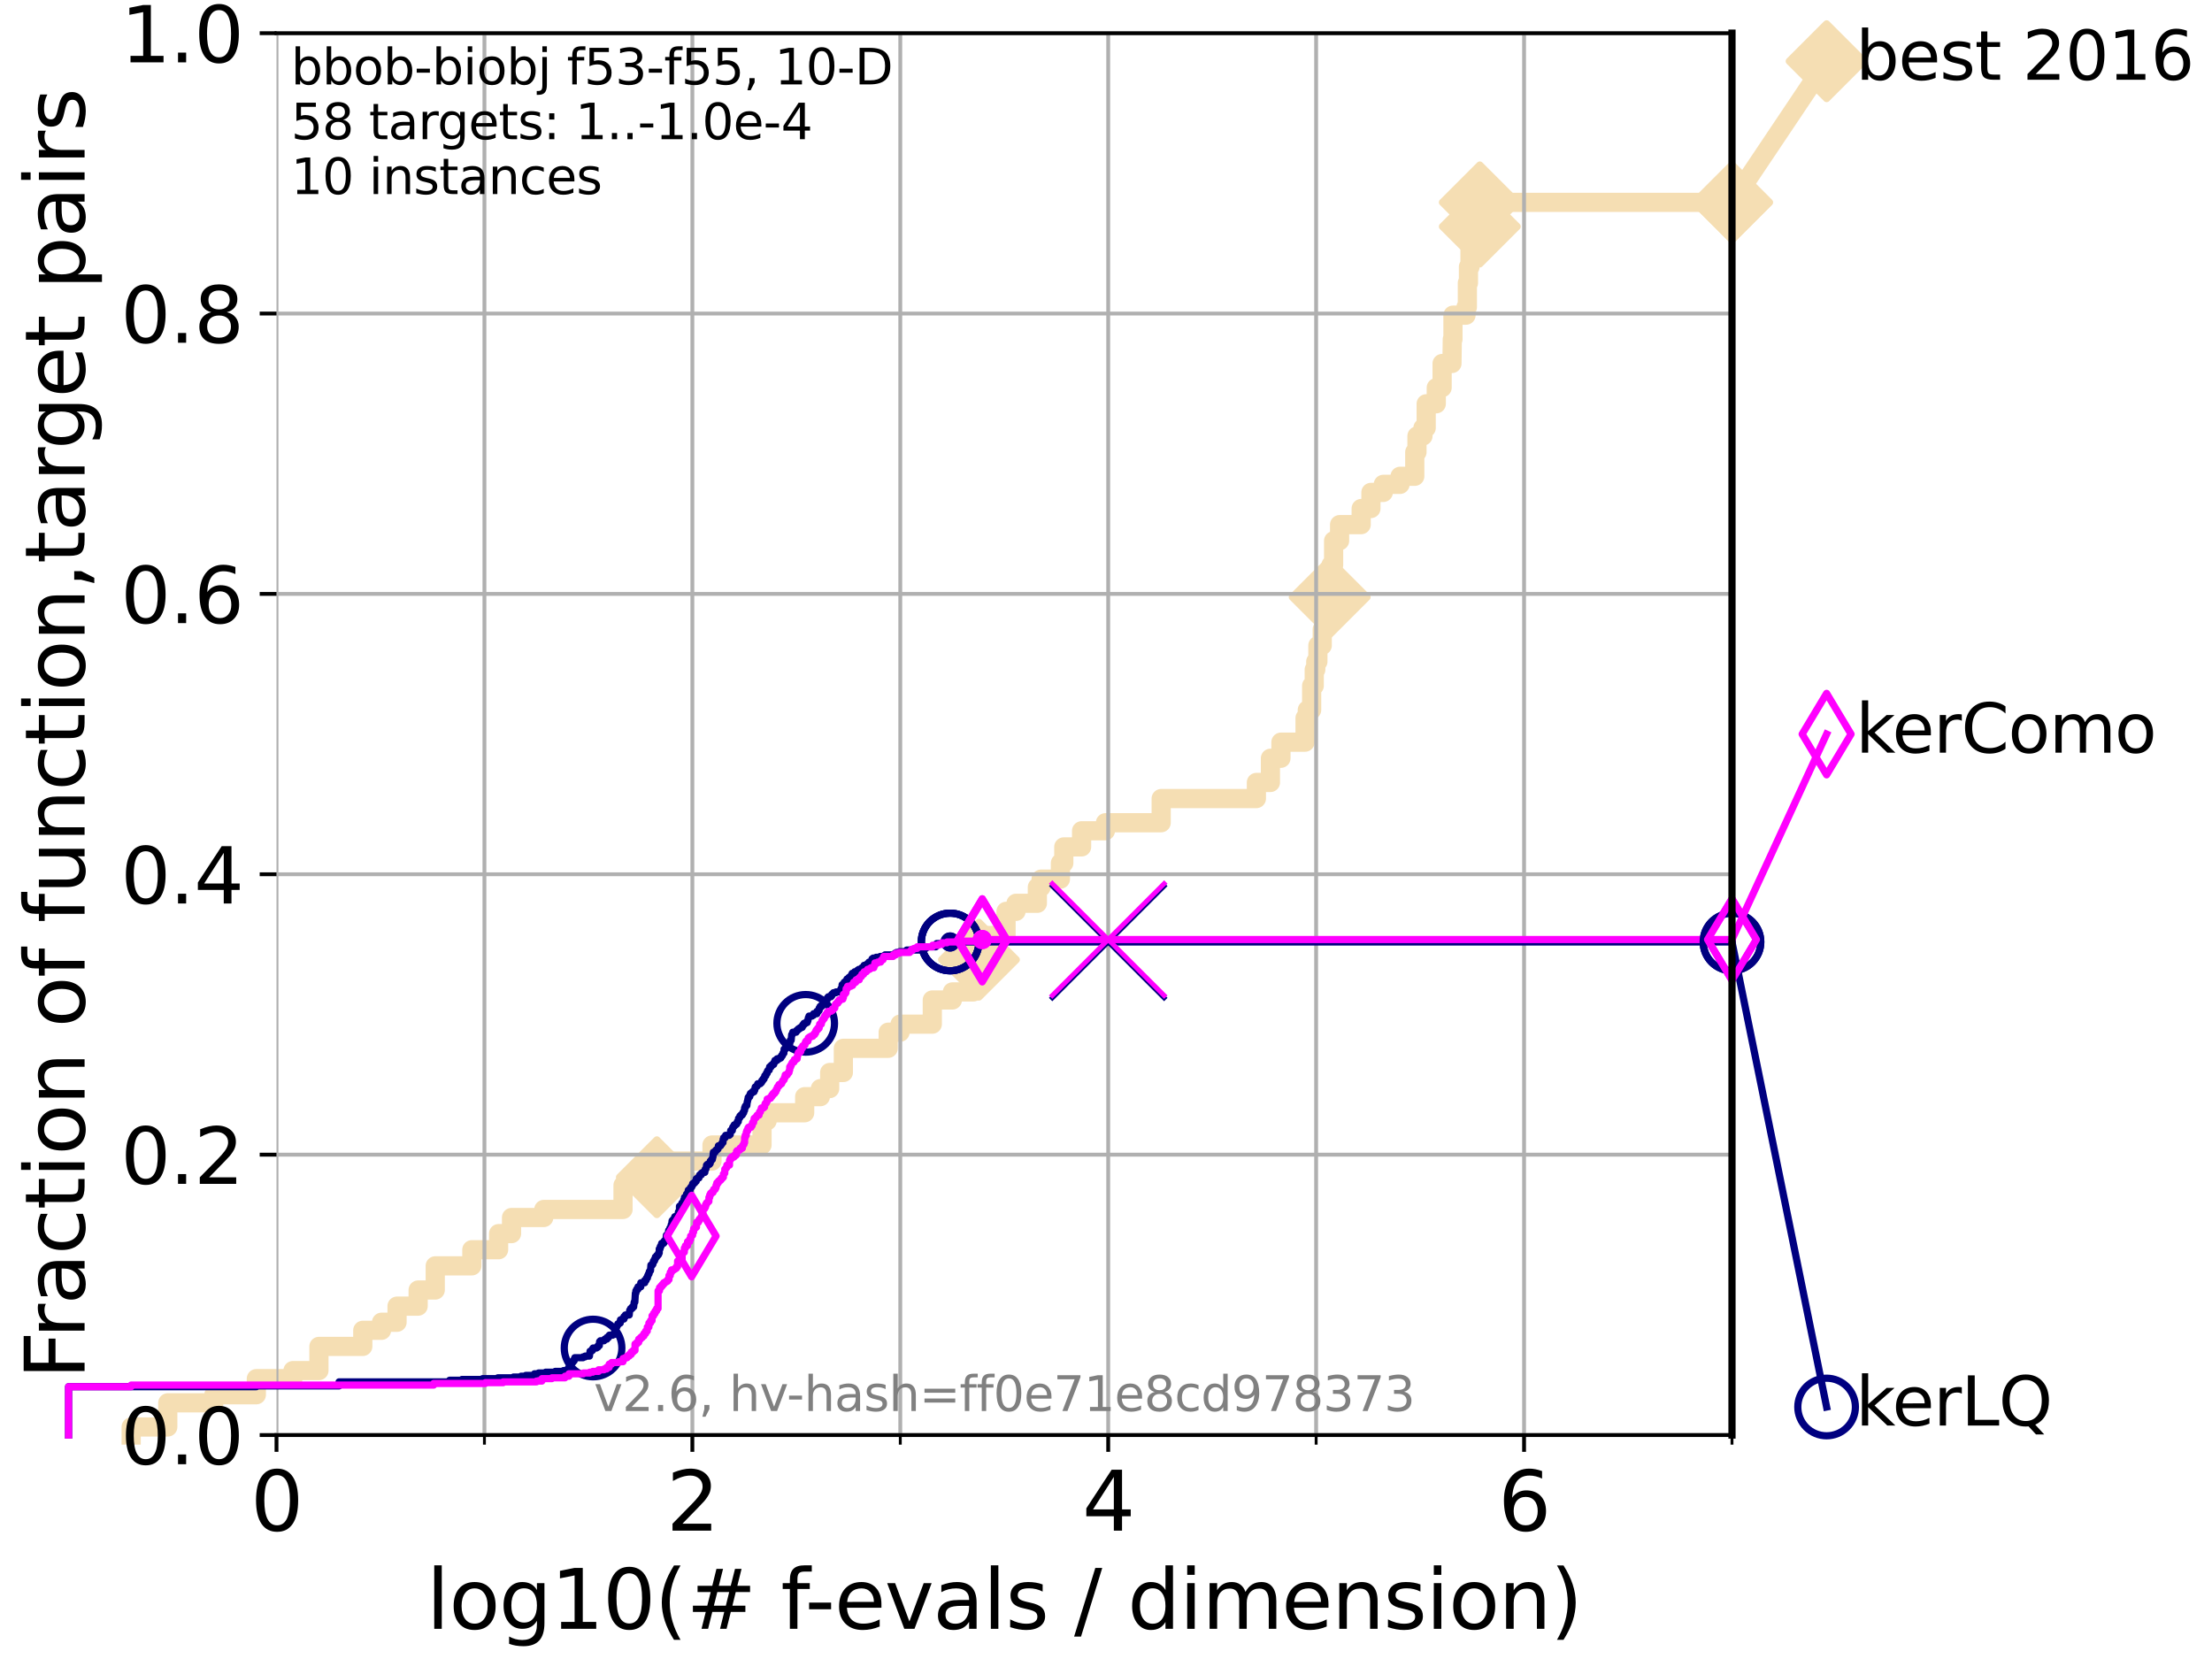 <?xml version="1.0" encoding="utf-8" standalone="no"?>
<!DOCTYPE svg PUBLIC "-//W3C//DTD SVG 1.1//EN"
  "http://www.w3.org/Graphics/SVG/1.1/DTD/svg11.dtd">
<svg xmlns:xlink="http://www.w3.org/1999/xlink" width="460.8pt" height="345.6pt" viewBox="0 0 460.8 345.6" xmlns="http://www.w3.org/2000/svg" version="1.1">
 <defs>
  <style type="text/css">*{stroke-linejoin: round; stroke-linecap: butt}</style>
 </defs>
 <g id="figure_1">
  <g id="patch_1">
   <path d="M 0 345.6 
L 460.8 345.6 
L 460.8 0 
L 0 0 
z
" style="fill: #ffffff"/>
  </g>
  <g id="axes_1">
   <g id="patch_2">
    <path d="M 57.6 298.944 
L 360.806 298.944 
L 360.806 6.912 
L 57.6 6.912 
z
" style="fill: #ffffff"/>
   </g>
   <g id="line2d_1">
    <path d="M 27.324 298.944 
L 27.324 297.266 
L 34.951 297.266 
L 34.951 292.231 
L 44.561 292.231 
L 44.561 290.552 
L 53.402 290.552 
L 53.402 287.196 
L 61.03 287.196 
L 61.03 285.517 
L 66.441 285.517 
L 66.441 280.482 
L 75.575 280.482 
L 75.575 277.126 
L 79.481 277.126 
L 79.481 275.447 
L 82.713 275.447 
L 82.713 272.09 
L 87.108 272.09 
L 87.108 268.734 
L 90.668 268.734 
L 90.668 263.699 
L 98.295 263.699 
L 98.295 260.342 
L 103.869 260.342 
L 103.869 256.985 
L 106.561 256.985 
L 106.561 253.629 
L 113.284 253.629 
L 113.284 251.95 
L 129.786 251.95 
L 129.786 246.915 
L 134.684 246.915 
L 134.684 245.237 
L 136.837 245.237 
L 136.837 241.88 
L 148.322 241.88 
L 148.322 238.524 
L 158.743 238.524 
L 158.743 233.489 
L 159.809 233.489 
L 159.809 231.81 
L 167.629 231.81 
L 167.629 228.454 
L 170.901 228.454 
L 170.901 226.775 
L 172.839 226.775 
L 172.839 223.418 
L 175.688 223.418 
L 175.688 218.383 
L 185.027 218.383 
L 185.027 215.027 
L 187.497 215.027 
L 187.497 213.348 
L 194.216 213.348 
L 194.216 208.313 
L 198.402 208.313 
L 198.402 206.635 
L 202.749 206.635 
L 202.749 203.278 
L 203.438 203.278 
L 203.438 199.922 
L 203.934 199.922 
L 203.934 194.887 
L 209.578 194.887 
L 209.578 189.852 
L 211.658 189.852 
L 211.658 188.173 
L 216.102 188.173 
L 216.102 184.817 
L 216.876 184.817 
L 216.876 183.138 
L 220.903 183.138 
L 220.903 179.782 
L 221.609 179.782 
L 221.609 176.425 
L 225.315 176.425 
L 225.315 173.068 
L 230.282 173.068 
L 230.282 171.39 
L 241.895 171.39 
L 241.895 166.355 
L 261.729 166.355 
L 261.729 162.998 
L 264.654 162.998 
L 264.654 157.963 
L 266.842 157.963 
L 266.842 154.606 
L 271.87 154.606 
L 271.87 149.571 
L 272.337 149.571 
L 272.337 147.893 
L 273.239 147.893 
L 273.239 142.858 
L 273.777 142.858 
L 273.777 139.501 
L 274.098 139.501 
L 274.098 137.823 
L 274.539 137.823 
L 274.539 134.466 
L 275.446 134.466 
L 275.446 131.11 
L 275.888 131.11 
L 275.888 129.431 
L 276.931 129.431 
L 277 119.361 
L 277.281 119.361 
L 277.281 117.683 
L 277.816 117.683 
L 277.816 112.648 
L 279.062 112.648 
L 279.062 109.291 
L 283.558 109.291 
L 283.558 105.934 
L 285.588 105.934 
L 285.588 102.578 
L 288.165 102.578 
L 288.165 100.899 
L 291.654 100.899 
L 291.654 99.221 
L 294.721 99.221 
L 294.721 94.186 
L 295.182 94.186 
L 295.182 90.829 
L 296.428 90.829 
L 296.428 89.151 
L 297.1 89.151 
L 297.1 84.116 
L 299.202 84.116 
L 299.202 80.759 
L 300.417 80.759 
L 300.417 75.724 
L 302.466 75.724 
L 302.54 70.689 
L 302.676 70.689 
L 302.676 65.654 
L 305.402 65.654 
L 305.402 63.976 
L 305.679 63.976 
L 305.679 58.941 
L 305.906 58.941 
L 305.906 55.584 
L 306.229 55.584 
L 306.229 52.227 
L 306.751 52.227 
L 306.751 50.549 
L 307.395 50.549 
L 307.395 47.192 
L 308.27 47.192 
L 308.27 42.157 
L 360.806 42.157 
L 360.806 42.157 
" style="fill: none; stroke: #f5deb3; stroke-width: 4; stroke-linecap: square"/>
   </g>
   <g id="line2d_2">
    <defs>
     <path id="m26826e3047" d="M -0 7.778 
L 7.778 0 
L 0 -7.778 
L -7.778 -0 
z
" style="stroke: #f5deb3; stroke-width: 1.5; stroke-linejoin: miter"/>
    </defs>
    <g>
     <use xlink:href="#m26826e3047" x="136.837" y="245.237" style="fill: #f5deb3; stroke: #f5deb3; stroke-width: 1.5; stroke-linejoin: miter"/>
     <use xlink:href="#m26826e3047" x="203.934" y="199.922" style="fill: #f5deb3; stroke: #f5deb3; stroke-width: 1.5; stroke-linejoin: miter"/>
     <use xlink:href="#m26826e3047" x="277" y="124.396" style="fill: #f5deb3; stroke: #f5deb3; stroke-width: 1.5; stroke-linejoin: miter"/>
     <use xlink:href="#m26826e3047" x="308.27" y="47.192" style="fill: #f5deb3; stroke: #f5deb3; stroke-width: 1.5; stroke-linejoin: miter"/>
     <use xlink:href="#m26826e3047" x="308.27" y="42.157" style="fill: #f5deb3; stroke: #f5deb3; stroke-width: 1.5; stroke-linejoin: miter"/>
     <use xlink:href="#m26826e3047" x="360.806" y="42.157" style="fill: #f5deb3; stroke: #f5deb3; stroke-width: 1.5; stroke-linejoin: miter"/>
    </g>
   </g>
   <g id="line2d_3">
    <path style="fill: none; stroke: #f5deb3; stroke-width: 4; stroke-linecap: square"/>
    <g/>
   </g>
   <g id="line2d_4">
    <path d="M 360.806 42.157 
L 380.515 12.753 
" style="fill: none; stroke: #f5deb3; stroke-width: 4; stroke-linecap: square"/>
    <g>
     <use xlink:href="#m26826e3047" x="360.806" y="42.157" style="fill: #f5deb3; stroke: #f5deb3; stroke-width: 1.5; stroke-linejoin: miter"/>
     <use xlink:href="#m26826e3047" x="380.515" y="12.753" style="fill: #f5deb3; stroke: #f5deb3; stroke-width: 1.5; stroke-linejoin: miter"/>
    </g>
   </g>
   <g id="matplotlib.axis_1">
    <g id="xtick_1">
     <g id="line2d_5">
      <path d="M 57.6 298.944 
L 57.6 6.912 
" clip-path="url(#pd1d43e6b35)" style="fill: none; stroke: #b0b0b0; stroke-width: 0.8; stroke-linecap: square"/>
     </g>
     <g id="line2d_6">
      <defs>
       <path id="m79156d7120" d="M 0 0 
L 0 3.5 
" style="stroke: #000000; stroke-width: 0.8"/>
      </defs>
      <g>
       <use xlink:href="#m79156d7120" x="57.6" y="298.944" style="stroke: #000000; stroke-width: 0.8"/>
      </g>
     </g>
     <g id="text_1">
      <!-- 0 -->
      <g transform="translate(52.192 318.861) scale(0.17 -0.17)">
       <defs>
        <path id="DejaVuSans-30" d="M 2034 4250 
Q 1547 4250 1301 3770 
Q 1056 3291 1056 2328 
Q 1056 1369 1301 889 
Q 1547 409 2034 409 
Q 2525 409 2770 889 
Q 3016 1369 3016 2328 
Q 3016 3291 2770 3770 
Q 2525 4250 2034 4250 
z
M 2034 4750 
Q 2819 4750 3233 4129 
Q 3647 3509 3647 2328 
Q 3647 1150 3233 529 
Q 2819 -91 2034 -91 
Q 1250 -91 836 529 
Q 422 1150 422 2328 
Q 422 3509 836 4129 
Q 1250 4750 2034 4750 
z
" transform="scale(0.016)"/>
       </defs>
       <use xlink:href="#DejaVuSans-30"/>
      </g>
     </g>
    </g>
    <g id="xtick_2">
     <g id="line2d_7">
      <path d="M 144.23 298.944 
L 144.23 6.912 
" clip-path="url(#pd1d43e6b35)" style="fill: none; stroke: #b0b0b0; stroke-width: 0.8; stroke-linecap: square"/>
     </g>
     <g id="line2d_8">
      <g>
       <use xlink:href="#m79156d7120" x="144.23" y="298.944" style="stroke: #000000; stroke-width: 0.8"/>
      </g>
     </g>
     <g id="text_2">
      <!-- 2 -->
      <g transform="translate(138.822 318.861) scale(0.17 -0.17)">
       <defs>
        <path id="DejaVuSans-32" d="M 1228 531 
L 3431 531 
L 3431 0 
L 469 0 
L 469 531 
Q 828 903 1448 1529 
Q 2069 2156 2228 2338 
Q 2531 2678 2651 2914 
Q 2772 3150 2772 3378 
Q 2772 3750 2511 3984 
Q 2250 4219 1831 4219 
Q 1534 4219 1204 4116 
Q 875 4013 500 3803 
L 500 4441 
Q 881 4594 1212 4672 
Q 1544 4750 1819 4750 
Q 2544 4750 2975 4387 
Q 3406 4025 3406 3419 
Q 3406 3131 3298 2873 
Q 3191 2616 2906 2266 
Q 2828 2175 2409 1742 
Q 1991 1309 1228 531 
z
" transform="scale(0.016)"/>
       </defs>
       <use xlink:href="#DejaVuSans-32"/>
      </g>
     </g>
    </g>
    <g id="xtick_3">
     <g id="line2d_9">
      <path d="M 230.861 298.944 
L 230.861 6.912 
" clip-path="url(#pd1d43e6b35)" style="fill: none; stroke: #b0b0b0; stroke-width: 0.8; stroke-linecap: square"/>
     </g>
     <g id="line2d_10">
      <g>
       <use xlink:href="#m79156d7120" x="230.861" y="298.944" style="stroke: #000000; stroke-width: 0.8"/>
      </g>
     </g>
     <g id="text_3">
      <!-- 4 -->
      <g transform="translate(225.453 318.861) scale(0.17 -0.17)">
       <defs>
        <path id="DejaVuSans-34" d="M 2419 4116 
L 825 1625 
L 2419 1625 
L 2419 4116 
z
M 2253 4666 
L 3047 4666 
L 3047 1625 
L 3713 1625 
L 3713 1100 
L 3047 1100 
L 3047 0 
L 2419 0 
L 2419 1100 
L 313 1100 
L 313 1709 
L 2253 4666 
z
" transform="scale(0.016)"/>
       </defs>
       <use xlink:href="#DejaVuSans-34"/>
      </g>
     </g>
    </g>
    <g id="xtick_4">
     <g id="line2d_11">
      <path d="M 317.491 298.944 
L 317.491 6.912 
" clip-path="url(#pd1d43e6b35)" style="fill: none; stroke: #b0b0b0; stroke-width: 0.8; stroke-linecap: square"/>
     </g>
     <g id="line2d_12">
      <g>
       <use xlink:href="#m79156d7120" x="317.491" y="298.944" style="stroke: #000000; stroke-width: 0.8"/>
      </g>
     </g>
     <g id="text_4">
      <!-- 6 -->
      <g transform="translate(312.083 318.861) scale(0.17 -0.17)">
       <defs>
        <path id="DejaVuSans-36" d="M 2113 2584 
Q 1688 2584 1439 2293 
Q 1191 2003 1191 1497 
Q 1191 994 1439 701 
Q 1688 409 2113 409 
Q 2538 409 2786 701 
Q 3034 994 3034 1497 
Q 3034 2003 2786 2293 
Q 2538 2584 2113 2584 
z
M 3366 4563 
L 3366 3988 
Q 3128 4100 2886 4159 
Q 2644 4219 2406 4219 
Q 1781 4219 1451 3797 
Q 1122 3375 1075 2522 
Q 1259 2794 1537 2939 
Q 1816 3084 2150 3084 
Q 2853 3084 3261 2657 
Q 3669 2231 3669 1497 
Q 3669 778 3244 343 
Q 2819 -91 2113 -91 
Q 1303 -91 875 529 
Q 447 1150 447 2328 
Q 447 3434 972 4092 
Q 1497 4750 2381 4750 
Q 2619 4750 2861 4703 
Q 3103 4656 3366 4563 
z
" transform="scale(0.016)"/>
       </defs>
       <use xlink:href="#DejaVuSans-36"/>
      </g>
     </g>
    </g>
    <g id="xtick_5">
     <g id="line2d_13">
      <path d="M 100.915 298.944 
L 100.915 6.912 
" clip-path="url(#pd1d43e6b35)" style="fill: none; stroke: #b0b0b0; stroke-width: 0.8; stroke-linecap: square"/>
     </g>
     <g id="line2d_14">
      <defs>
       <path id="m3a78c16653" d="M 0 0 
L 0 2 
" style="stroke: #000000; stroke-width: 0.6"/>
      </defs>
      <g>
       <use xlink:href="#m3a78c16653" x="100.915" y="298.944" style="stroke: #000000; stroke-width: 0.6"/>
      </g>
     </g>
    </g>
    <g id="xtick_6">
     <g id="line2d_15">
      <path d="M 187.546 298.944 
L 187.546 6.912 
" clip-path="url(#pd1d43e6b35)" style="fill: none; stroke: #b0b0b0; stroke-width: 0.8; stroke-linecap: square"/>
     </g>
     <g id="line2d_16">
      <g>
       <use xlink:href="#m3a78c16653" x="187.546" y="298.944" style="stroke: #000000; stroke-width: 0.6"/>
      </g>
     </g>
    </g>
    <g id="xtick_7">
     <g id="line2d_17">
      <path d="M 274.176 298.944 
L 274.176 6.912 
" clip-path="url(#pd1d43e6b35)" style="fill: none; stroke: #b0b0b0; stroke-width: 0.8; stroke-linecap: square"/>
     </g>
     <g id="line2d_18">
      <g>
       <use xlink:href="#m3a78c16653" x="274.176" y="298.944" style="stroke: #000000; stroke-width: 0.6"/>
      </g>
     </g>
    </g>
    <g id="xtick_8">
     <g id="line2d_19">
      <path d="M 360.806 298.944 
L 360.806 6.912 
" clip-path="url(#pd1d43e6b35)" style="fill: none; stroke: #b0b0b0; stroke-width: 0.8; stroke-linecap: square"/>
     </g>
     <g id="line2d_20">
      <g>
       <use xlink:href="#m3a78c16653" x="360.806" y="298.944" style="stroke: #000000; stroke-width: 0.6"/>
      </g>
     </g>
    </g>
    <g id="text_5">
     <!-- log10(# f-evals / dimension) -->
     <g transform="translate(88.823 339.314) scale(0.17 -0.17)">
      <defs>
       <path id="DejaVuSans-6c" d="M 603 4863 
L 1178 4863 
L 1178 0 
L 603 0 
L 603 4863 
z
" transform="scale(0.016)"/>
       <path id="DejaVuSans-6f" d="M 1959 3097 
Q 1497 3097 1228 2736 
Q 959 2375 959 1747 
Q 959 1119 1226 758 
Q 1494 397 1959 397 
Q 2419 397 2687 759 
Q 2956 1122 2956 1747 
Q 2956 2369 2687 2733 
Q 2419 3097 1959 3097 
z
M 1959 3584 
Q 2709 3584 3137 3096 
Q 3566 2609 3566 1747 
Q 3566 888 3137 398 
Q 2709 -91 1959 -91 
Q 1206 -91 779 398 
Q 353 888 353 1747 
Q 353 2609 779 3096 
Q 1206 3584 1959 3584 
z
" transform="scale(0.016)"/>
       <path id="DejaVuSans-67" d="M 2906 1791 
Q 2906 2416 2648 2759 
Q 2391 3103 1925 3103 
Q 1463 3103 1205 2759 
Q 947 2416 947 1791 
Q 947 1169 1205 825 
Q 1463 481 1925 481 
Q 2391 481 2648 825 
Q 2906 1169 2906 1791 
z
M 3481 434 
Q 3481 -459 3084 -895 
Q 2688 -1331 1869 -1331 
Q 1566 -1331 1297 -1286 
Q 1028 -1241 775 -1147 
L 775 -588 
Q 1028 -725 1275 -790 
Q 1522 -856 1778 -856 
Q 2344 -856 2625 -561 
Q 2906 -266 2906 331 
L 2906 616 
Q 2728 306 2450 153 
Q 2172 0 1784 0 
Q 1141 0 747 490 
Q 353 981 353 1791 
Q 353 2603 747 3093 
Q 1141 3584 1784 3584 
Q 2172 3584 2450 3431 
Q 2728 3278 2906 2969 
L 2906 3500 
L 3481 3500 
L 3481 434 
z
" transform="scale(0.016)"/>
       <path id="DejaVuSans-31" d="M 794 531 
L 1825 531 
L 1825 4091 
L 703 3866 
L 703 4441 
L 1819 4666 
L 2450 4666 
L 2450 531 
L 3481 531 
L 3481 0 
L 794 0 
L 794 531 
z
" transform="scale(0.016)"/>
       <path id="DejaVuSans-28" d="M 1984 4856 
Q 1566 4138 1362 3434 
Q 1159 2731 1159 2009 
Q 1159 1288 1364 580 
Q 1569 -128 1984 -844 
L 1484 -844 
Q 1016 -109 783 600 
Q 550 1309 550 2009 
Q 550 2706 781 3412 
Q 1013 4119 1484 4856 
L 1984 4856 
z
" transform="scale(0.016)"/>
       <path id="DejaVuSans-23" d="M 3272 2816 
L 2363 2816 
L 2100 1772 
L 3016 1772 
L 3272 2816 
z
M 2803 4594 
L 2478 3297 
L 3391 3297 
L 3719 4594 
L 4219 4594 
L 3897 3297 
L 4872 3297 
L 4872 2816 
L 3775 2816 
L 3519 1772 
L 4513 1772 
L 4513 1294 
L 3397 1294 
L 3072 0 
L 2572 0 
L 2894 1294 
L 1978 1294 
L 1656 0 
L 1153 0 
L 1478 1294 
L 494 1294 
L 494 1772 
L 1594 1772 
L 1856 2816 
L 850 2816 
L 850 3297 
L 1978 3297 
L 2297 4594 
L 2803 4594 
z
" transform="scale(0.016)"/>
       <path id="DejaVuSans-20" transform="scale(0.016)"/>
       <path id="DejaVuSans-66" d="M 2375 4863 
L 2375 4384 
L 1825 4384 
Q 1516 4384 1395 4259 
Q 1275 4134 1275 3809 
L 1275 3500 
L 2222 3500 
L 2222 3053 
L 1275 3053 
L 1275 0 
L 697 0 
L 697 3053 
L 147 3053 
L 147 3500 
L 697 3500 
L 697 3744 
Q 697 4328 969 4595 
Q 1241 4863 1831 4863 
L 2375 4863 
z
" transform="scale(0.016)"/>
       <path id="DejaVuSans-2d" d="M 313 2009 
L 1997 2009 
L 1997 1497 
L 313 1497 
L 313 2009 
z
" transform="scale(0.016)"/>
       <path id="DejaVuSans-65" d="M 3597 1894 
L 3597 1613 
L 953 1613 
Q 991 1019 1311 708 
Q 1631 397 2203 397 
Q 2534 397 2845 478 
Q 3156 559 3463 722 
L 3463 178 
Q 3153 47 2828 -22 
Q 2503 -91 2169 -91 
Q 1331 -91 842 396 
Q 353 884 353 1716 
Q 353 2575 817 3079 
Q 1281 3584 2069 3584 
Q 2775 3584 3186 3129 
Q 3597 2675 3597 1894 
z
M 3022 2063 
Q 3016 2534 2758 2815 
Q 2500 3097 2075 3097 
Q 1594 3097 1305 2825 
Q 1016 2553 972 2059 
L 3022 2063 
z
" transform="scale(0.016)"/>
       <path id="DejaVuSans-76" d="M 191 3500 
L 800 3500 
L 1894 563 
L 2988 3500 
L 3597 3500 
L 2284 0 
L 1503 0 
L 191 3500 
z
" transform="scale(0.016)"/>
       <path id="DejaVuSans-61" d="M 2194 1759 
Q 1497 1759 1228 1600 
Q 959 1441 959 1056 
Q 959 750 1161 570 
Q 1363 391 1709 391 
Q 2188 391 2477 730 
Q 2766 1069 2766 1631 
L 2766 1759 
L 2194 1759 
z
M 3341 1997 
L 3341 0 
L 2766 0 
L 2766 531 
Q 2569 213 2275 61 
Q 1981 -91 1556 -91 
Q 1019 -91 701 211 
Q 384 513 384 1019 
Q 384 1609 779 1909 
Q 1175 2209 1959 2209 
L 2766 2209 
L 2766 2266 
Q 2766 2663 2505 2880 
Q 2244 3097 1772 3097 
Q 1472 3097 1187 3025 
Q 903 2953 641 2809 
L 641 3341 
Q 956 3463 1253 3523 
Q 1550 3584 1831 3584 
Q 2591 3584 2966 3190 
Q 3341 2797 3341 1997 
z
" transform="scale(0.016)"/>
       <path id="DejaVuSans-73" d="M 2834 3397 
L 2834 2853 
Q 2591 2978 2328 3040 
Q 2066 3103 1784 3103 
Q 1356 3103 1142 2972 
Q 928 2841 928 2578 
Q 928 2378 1081 2264 
Q 1234 2150 1697 2047 
L 1894 2003 
Q 2506 1872 2764 1633 
Q 3022 1394 3022 966 
Q 3022 478 2636 193 
Q 2250 -91 1575 -91 
Q 1294 -91 989 -36 
Q 684 19 347 128 
L 347 722 
Q 666 556 975 473 
Q 1284 391 1588 391 
Q 1994 391 2212 530 
Q 2431 669 2431 922 
Q 2431 1156 2273 1281 
Q 2116 1406 1581 1522 
L 1381 1569 
Q 847 1681 609 1914 
Q 372 2147 372 2553 
Q 372 3047 722 3315 
Q 1072 3584 1716 3584 
Q 2034 3584 2315 3537 
Q 2597 3491 2834 3397 
z
" transform="scale(0.016)"/>
       <path id="DejaVuSans-2f" d="M 1625 4666 
L 2156 4666 
L 531 -594 
L 0 -594 
L 1625 4666 
z
" transform="scale(0.016)"/>
       <path id="DejaVuSans-64" d="M 2906 2969 
L 2906 4863 
L 3481 4863 
L 3481 0 
L 2906 0 
L 2906 525 
Q 2725 213 2448 61 
Q 2172 -91 1784 -91 
Q 1150 -91 751 415 
Q 353 922 353 1747 
Q 353 2572 751 3078 
Q 1150 3584 1784 3584 
Q 2172 3584 2448 3432 
Q 2725 3281 2906 2969 
z
M 947 1747 
Q 947 1113 1208 752 
Q 1469 391 1925 391 
Q 2381 391 2643 752 
Q 2906 1113 2906 1747 
Q 2906 2381 2643 2742 
Q 2381 3103 1925 3103 
Q 1469 3103 1208 2742 
Q 947 2381 947 1747 
z
" transform="scale(0.016)"/>
       <path id="DejaVuSans-69" d="M 603 3500 
L 1178 3500 
L 1178 0 
L 603 0 
L 603 3500 
z
M 603 4863 
L 1178 4863 
L 1178 4134 
L 603 4134 
L 603 4863 
z
" transform="scale(0.016)"/>
       <path id="DejaVuSans-6d" d="M 3328 2828 
Q 3544 3216 3844 3400 
Q 4144 3584 4550 3584 
Q 5097 3584 5394 3201 
Q 5691 2819 5691 2113 
L 5691 0 
L 5113 0 
L 5113 2094 
Q 5113 2597 4934 2840 
Q 4756 3084 4391 3084 
Q 3944 3084 3684 2787 
Q 3425 2491 3425 1978 
L 3425 0 
L 2847 0 
L 2847 2094 
Q 2847 2600 2669 2842 
Q 2491 3084 2119 3084 
Q 1678 3084 1418 2786 
Q 1159 2488 1159 1978 
L 1159 0 
L 581 0 
L 581 3500 
L 1159 3500 
L 1159 2956 
Q 1356 3278 1631 3431 
Q 1906 3584 2284 3584 
Q 2666 3584 2933 3390 
Q 3200 3197 3328 2828 
z
" transform="scale(0.016)"/>
       <path id="DejaVuSans-6e" d="M 3513 2113 
L 3513 0 
L 2938 0 
L 2938 2094 
Q 2938 2591 2744 2837 
Q 2550 3084 2163 3084 
Q 1697 3084 1428 2787 
Q 1159 2491 1159 1978 
L 1159 0 
L 581 0 
L 581 3500 
L 1159 3500 
L 1159 2956 
Q 1366 3272 1645 3428 
Q 1925 3584 2291 3584 
Q 2894 3584 3203 3211 
Q 3513 2838 3513 2113 
z
" transform="scale(0.016)"/>
       <path id="DejaVuSans-29" d="M 513 4856 
L 1013 4856 
Q 1481 4119 1714 3412 
Q 1947 2706 1947 2009 
Q 1947 1309 1714 600 
Q 1481 -109 1013 -844 
L 513 -844 
Q 928 -128 1133 580 
Q 1338 1288 1338 2009 
Q 1338 2731 1133 3434 
Q 928 4138 513 4856 
z
" transform="scale(0.016)"/>
      </defs>
      <use xlink:href="#DejaVuSans-6c"/>
      <use xlink:href="#DejaVuSans-6f" x="27.783"/>
      <use xlink:href="#DejaVuSans-67" x="88.965"/>
      <use xlink:href="#DejaVuSans-31" x="152.441"/>
      <use xlink:href="#DejaVuSans-30" x="216.064"/>
      <use xlink:href="#DejaVuSans-28" x="279.688"/>
      <use xlink:href="#DejaVuSans-23" x="318.701"/>
      <use xlink:href="#DejaVuSans-20" x="402.49"/>
      <use xlink:href="#DejaVuSans-66" x="434.277"/>
      <use xlink:href="#DejaVuSans-2d" x="463.982"/>
      <use xlink:href="#DejaVuSans-65" x="500.066"/>
      <use xlink:href="#DejaVuSans-76" x="561.59"/>
      <use xlink:href="#DejaVuSans-61" x="620.77"/>
      <use xlink:href="#DejaVuSans-6c" x="682.049"/>
      <use xlink:href="#DejaVuSans-73" x="709.832"/>
      <use xlink:href="#DejaVuSans-20" x="761.932"/>
      <use xlink:href="#DejaVuSans-2f" x="793.719"/>
      <use xlink:href="#DejaVuSans-20" x="827.41"/>
      <use xlink:href="#DejaVuSans-64" x="859.197"/>
      <use xlink:href="#DejaVuSans-69" x="922.674"/>
      <use xlink:href="#DejaVuSans-6d" x="950.457"/>
      <use xlink:href="#DejaVuSans-65" x="1047.869"/>
      <use xlink:href="#DejaVuSans-6e" x="1109.393"/>
      <use xlink:href="#DejaVuSans-73" x="1172.771"/>
      <use xlink:href="#DejaVuSans-69" x="1224.871"/>
      <use xlink:href="#DejaVuSans-6f" x="1252.654"/>
      <use xlink:href="#DejaVuSans-6e" x="1313.836"/>
      <use xlink:href="#DejaVuSans-29" x="1377.215"/>
     </g>
    </g>
   </g>
   <g id="matplotlib.axis_2">
    <g id="ytick_1">
     <g id="line2d_21">
      <path d="M 57.6 298.944 
L 360.806 298.944 
" clip-path="url(#pd1d43e6b35)" style="fill: none; stroke: #b0b0b0; stroke-width: 0.8; stroke-linecap: square"/>
     </g>
     <g id="line2d_22">
      <defs>
       <path id="m1e79d67b57" d="M 0 0 
L -3.5 0 
" style="stroke: #000000; stroke-width: 0.8"/>
      </defs>
      <g>
       <use xlink:href="#m1e79d67b57" x="57.6" y="298.944" style="stroke: #000000; stroke-width: 0.8"/>
      </g>
     </g>
     <g id="text_6">
      <!-- 0.0 -->
      <g transform="translate(25.155 305.023) scale(0.16 -0.16)">
       <defs>
        <path id="DejaVuSans-2e" d="M 684 794 
L 1344 794 
L 1344 0 
L 684 0 
L 684 794 
z
" transform="scale(0.016)"/>
       </defs>
       <use xlink:href="#DejaVuSans-30"/>
       <use xlink:href="#DejaVuSans-2e" x="63.623"/>
       <use xlink:href="#DejaVuSans-30" x="95.41"/>
      </g>
     </g>
    </g>
    <g id="ytick_2">
     <g id="line2d_23">
      <path d="M 57.6 240.538 
L 360.806 240.538 
" clip-path="url(#pd1d43e6b35)" style="fill: none; stroke: #b0b0b0; stroke-width: 0.8; stroke-linecap: square"/>
     </g>
     <g id="line2d_24">
      <g>
       <use xlink:href="#m1e79d67b57" x="57.6" y="240.538" style="stroke: #000000; stroke-width: 0.8"/>
      </g>
     </g>
     <g id="text_7">
      <!-- 0.2 -->
      <g transform="translate(25.155 246.616) scale(0.16 -0.16)">
       <use xlink:href="#DejaVuSans-30"/>
       <use xlink:href="#DejaVuSans-2e" x="63.623"/>
       <use xlink:href="#DejaVuSans-32" x="95.41"/>
      </g>
     </g>
    </g>
    <g id="ytick_3">
     <g id="line2d_25">
      <path d="M 57.6 182.131 
L 360.806 182.131 
" clip-path="url(#pd1d43e6b35)" style="fill: none; stroke: #b0b0b0; stroke-width: 0.8; stroke-linecap: square"/>
     </g>
     <g id="line2d_26">
      <g>
       <use xlink:href="#m1e79d67b57" x="57.6" y="182.131" style="stroke: #000000; stroke-width: 0.8"/>
      </g>
     </g>
     <g id="text_8">
      <!-- 0.4 -->
      <g transform="translate(25.155 188.21) scale(0.16 -0.16)">
       <use xlink:href="#DejaVuSans-30"/>
       <use xlink:href="#DejaVuSans-2e" x="63.623"/>
       <use xlink:href="#DejaVuSans-34" x="95.41"/>
      </g>
     </g>
    </g>
    <g id="ytick_4">
     <g id="line2d_27">
      <path d="M 57.6 123.725 
L 360.806 123.725 
" clip-path="url(#pd1d43e6b35)" style="fill: none; stroke: #b0b0b0; stroke-width: 0.8; stroke-linecap: square"/>
     </g>
     <g id="line2d_28">
      <g>
       <use xlink:href="#m1e79d67b57" x="57.6" y="123.725" style="stroke: #000000; stroke-width: 0.8"/>
      </g>
     </g>
     <g id="text_9">
      <!-- 0.6 -->
      <g transform="translate(25.155 129.804) scale(0.16 -0.16)">
       <use xlink:href="#DejaVuSans-30"/>
       <use xlink:href="#DejaVuSans-2e" x="63.623"/>
       <use xlink:href="#DejaVuSans-36" x="95.41"/>
      </g>
     </g>
    </g>
    <g id="ytick_5">
     <g id="line2d_29">
      <path d="M 57.6 65.318 
L 360.806 65.318 
" clip-path="url(#pd1d43e6b35)" style="fill: none; stroke: #b0b0b0; stroke-width: 0.8; stroke-linecap: square"/>
     </g>
     <g id="line2d_30">
      <g>
       <use xlink:href="#m1e79d67b57" x="57.6" y="65.318" style="stroke: #000000; stroke-width: 0.8"/>
      </g>
     </g>
     <g id="text_10">
      <!-- 0.8 -->
      <g transform="translate(25.155 71.397) scale(0.16 -0.16)">
       <defs>
        <path id="DejaVuSans-38" d="M 2034 2216 
Q 1584 2216 1326 1975 
Q 1069 1734 1069 1313 
Q 1069 891 1326 650 
Q 1584 409 2034 409 
Q 2484 409 2743 651 
Q 3003 894 3003 1313 
Q 3003 1734 2745 1975 
Q 2488 2216 2034 2216 
z
M 1403 2484 
Q 997 2584 770 2862 
Q 544 3141 544 3541 
Q 544 4100 942 4425 
Q 1341 4750 2034 4750 
Q 2731 4750 3128 4425 
Q 3525 4100 3525 3541 
Q 3525 3141 3298 2862 
Q 3072 2584 2669 2484 
Q 3125 2378 3379 2068 
Q 3634 1759 3634 1313 
Q 3634 634 3220 271 
Q 2806 -91 2034 -91 
Q 1263 -91 848 271 
Q 434 634 434 1313 
Q 434 1759 690 2068 
Q 947 2378 1403 2484 
z
M 1172 3481 
Q 1172 3119 1398 2916 
Q 1625 2713 2034 2713 
Q 2441 2713 2670 2916 
Q 2900 3119 2900 3481 
Q 2900 3844 2670 4047 
Q 2441 4250 2034 4250 
Q 1625 4250 1398 4047 
Q 1172 3844 1172 3481 
z
" transform="scale(0.016)"/>
       </defs>
       <use xlink:href="#DejaVuSans-30"/>
       <use xlink:href="#DejaVuSans-2e" x="63.623"/>
       <use xlink:href="#DejaVuSans-38" x="95.41"/>
      </g>
     </g>
    </g>
    <g id="ytick_6">
     <g id="line2d_31">
      <path d="M 57.6 6.912 
L 360.806 6.912 
" clip-path="url(#pd1d43e6b35)" style="fill: none; stroke: #b0b0b0; stroke-width: 0.8; stroke-linecap: square"/>
     </g>
     <g id="line2d_32">
      <g>
       <use xlink:href="#m1e79d67b57" x="57.6" y="6.912" style="stroke: #000000; stroke-width: 0.8"/>
      </g>
     </g>
     <g id="text_11">
      <!-- 1.0 -->
      <g transform="translate(25.155 12.991) scale(0.16 -0.16)">
       <use xlink:href="#DejaVuSans-31"/>
       <use xlink:href="#DejaVuSans-2e" x="63.623"/>
       <use xlink:href="#DejaVuSans-30" x="95.41"/>
      </g>
     </g>
    </g>
    <g id="text_12">
     <!-- Fraction of function,target pairs -->
     <g transform="translate(17.62 287.313) rotate(-90) scale(0.17 -0.17)">
      <defs>
       <path id="DejaVuSans-46" d="M 628 4666 
L 3309 4666 
L 3309 4134 
L 1259 4134 
L 1259 2759 
L 3109 2759 
L 3109 2228 
L 1259 2228 
L 1259 0 
L 628 0 
L 628 4666 
z
" transform="scale(0.016)"/>
       <path id="DejaVuSans-72" d="M 2631 2963 
Q 2534 3019 2420 3045 
Q 2306 3072 2169 3072 
Q 1681 3072 1420 2755 
Q 1159 2438 1159 1844 
L 1159 0 
L 581 0 
L 581 3500 
L 1159 3500 
L 1159 2956 
Q 1341 3275 1631 3429 
Q 1922 3584 2338 3584 
Q 2397 3584 2469 3576 
Q 2541 3569 2628 3553 
L 2631 2963 
z
" transform="scale(0.016)"/>
       <path id="DejaVuSans-63" d="M 3122 3366 
L 3122 2828 
Q 2878 2963 2633 3030 
Q 2388 3097 2138 3097 
Q 1578 3097 1268 2742 
Q 959 2388 959 1747 
Q 959 1106 1268 751 
Q 1578 397 2138 397 
Q 2388 397 2633 464 
Q 2878 531 3122 666 
L 3122 134 
Q 2881 22 2623 -34 
Q 2366 -91 2075 -91 
Q 1284 -91 818 406 
Q 353 903 353 1747 
Q 353 2603 823 3093 
Q 1294 3584 2113 3584 
Q 2378 3584 2631 3529 
Q 2884 3475 3122 3366 
z
" transform="scale(0.016)"/>
       <path id="DejaVuSans-74" d="M 1172 4494 
L 1172 3500 
L 2356 3500 
L 2356 3053 
L 1172 3053 
L 1172 1153 
Q 1172 725 1289 603 
Q 1406 481 1766 481 
L 2356 481 
L 2356 0 
L 1766 0 
Q 1100 0 847 248 
Q 594 497 594 1153 
L 594 3053 
L 172 3053 
L 172 3500 
L 594 3500 
L 594 4494 
L 1172 4494 
z
" transform="scale(0.016)"/>
       <path id="DejaVuSans-75" d="M 544 1381 
L 544 3500 
L 1119 3500 
L 1119 1403 
Q 1119 906 1312 657 
Q 1506 409 1894 409 
Q 2359 409 2629 706 
Q 2900 1003 2900 1516 
L 2900 3500 
L 3475 3500 
L 3475 0 
L 2900 0 
L 2900 538 
Q 2691 219 2414 64 
Q 2138 -91 1772 -91 
Q 1169 -91 856 284 
Q 544 659 544 1381 
z
M 1991 3584 
L 1991 3584 
z
" transform="scale(0.016)"/>
       <path id="DejaVuSans-2c" d="M 750 794 
L 1409 794 
L 1409 256 
L 897 -744 
L 494 -744 
L 750 256 
L 750 794 
z
" transform="scale(0.016)"/>
       <path id="DejaVuSans-70" d="M 1159 525 
L 1159 -1331 
L 581 -1331 
L 581 3500 
L 1159 3500 
L 1159 2969 
Q 1341 3281 1617 3432 
Q 1894 3584 2278 3584 
Q 2916 3584 3314 3078 
Q 3713 2572 3713 1747 
Q 3713 922 3314 415 
Q 2916 -91 2278 -91 
Q 1894 -91 1617 61 
Q 1341 213 1159 525 
z
M 3116 1747 
Q 3116 2381 2855 2742 
Q 2594 3103 2138 3103 
Q 1681 3103 1420 2742 
Q 1159 2381 1159 1747 
Q 1159 1113 1420 752 
Q 1681 391 2138 391 
Q 2594 391 2855 752 
Q 3116 1113 3116 1747 
z
" transform="scale(0.016)"/>
      </defs>
      <use xlink:href="#DejaVuSans-46"/>
      <use xlink:href="#DejaVuSans-72" x="50.27"/>
      <use xlink:href="#DejaVuSans-61" x="91.383"/>
      <use xlink:href="#DejaVuSans-63" x="152.662"/>
      <use xlink:href="#DejaVuSans-74" x="207.643"/>
      <use xlink:href="#DejaVuSans-69" x="246.852"/>
      <use xlink:href="#DejaVuSans-6f" x="274.635"/>
      <use xlink:href="#DejaVuSans-6e" x="335.816"/>
      <use xlink:href="#DejaVuSans-20" x="399.195"/>
      <use xlink:href="#DejaVuSans-6f" x="430.982"/>
      <use xlink:href="#DejaVuSans-66" x="492.164"/>
      <use xlink:href="#DejaVuSans-20" x="527.369"/>
      <use xlink:href="#DejaVuSans-66" x="559.156"/>
      <use xlink:href="#DejaVuSans-75" x="594.361"/>
      <use xlink:href="#DejaVuSans-6e" x="657.74"/>
      <use xlink:href="#DejaVuSans-63" x="721.119"/>
      <use xlink:href="#DejaVuSans-74" x="776.1"/>
      <use xlink:href="#DejaVuSans-69" x="815.309"/>
      <use xlink:href="#DejaVuSans-6f" x="843.092"/>
      <use xlink:href="#DejaVuSans-6e" x="904.273"/>
      <use xlink:href="#DejaVuSans-2c" x="967.652"/>
      <use xlink:href="#DejaVuSans-74" x="999.439"/>
      <use xlink:href="#DejaVuSans-61" x="1038.648"/>
      <use xlink:href="#DejaVuSans-72" x="1099.928"/>
      <use xlink:href="#DejaVuSans-67" x="1139.291"/>
      <use xlink:href="#DejaVuSans-65" x="1202.768"/>
      <use xlink:href="#DejaVuSans-74" x="1264.291"/>
      <use xlink:href="#DejaVuSans-20" x="1303.5"/>
      <use xlink:href="#DejaVuSans-70" x="1335.287"/>
      <use xlink:href="#DejaVuSans-61" x="1398.764"/>
      <use xlink:href="#DejaVuSans-69" x="1460.043"/>
      <use xlink:href="#DejaVuSans-72" x="1487.826"/>
      <use xlink:href="#DejaVuSans-73" x="1528.939"/>
     </g>
    </g>
   </g>
   <g id="line2d_33">
    <defs>
     <path id="mcbc0faea7c" d="M 0 1.5 
C 0.398 1.5 0.779 1.342 1.061 1.061 
C 1.342 0.779 1.5 0.398 1.5 0 
C 1.5 -0.398 1.342 -0.779 1.061 -1.061 
C 0.779 -1.342 0.398 -1.5 0 -1.5 
C -0.398 -1.5 -0.779 -1.342 -1.061 -1.061 
C -1.342 -0.779 -1.5 -0.398 -1.5 0 
C -1.5 0.398 -1.342 0.779 -1.061 1.061 
C -0.779 1.342 -0.398 1.5 0 1.5 
z
" style="stroke: #f5deb3"/>
    </defs>
    <g>
     <use xlink:href="#mcbc0faea7c" x="308.27" y="42.157" style="fill: #f5deb3; stroke: #f5deb3"/>
     <use xlink:href="#mcbc0faea7c" x="308.27" y="42.157" style="fill: #f5deb3; stroke: #f5deb3"/>
    </g>
   </g>
   <g id="line2d_34">
    <defs>
     <path id="m4870639752" d="M 0 1.5 
C 0.398 1.5 0.779 1.342 1.061 1.061 
C 1.342 0.779 1.5 0.398 1.5 0 
C 1.5 -0.398 1.342 -0.779 1.061 -1.061 
C 0.779 -1.342 0.398 -1.5 0 -1.5 
C -0.398 -1.5 -0.779 -1.342 -1.061 -1.061 
C -1.342 -0.779 -1.5 -0.398 -1.5 0 
C -1.5 0.398 -1.342 0.779 -1.061 1.061 
C -0.779 1.342 -0.398 1.5 0 1.5 
z
" style="stroke: #000080"/>
    </defs>
    <g>
     <use xlink:href="#m4870639752" x="197.928" y="196.229" style="fill: #000080; stroke: #000080"/>
     <use xlink:href="#m4870639752" x="197.928" y="196.229" style="fill: #000080; stroke: #000080"/>
    </g>
   </g>
   <g id="line2d_35">
    <path d="M 14.285 298.944 
L 14.285 288.874 
L 53.402 288.874 
L 53.402 288.706 
L 70.639 288.706 
L 70.639 287.867 
L 93.66 287.867 
L 93.66 287.531 
L 96.241 287.531 
L 96.241 287.363 
L 100.535 287.363 
L 100.535 287.196 
L 103.707 287.196 
L 103.707 287.028 
L 106.974 287.028 
L 106.974 286.86 
L 108.543 286.86 
L 108.543 286.692 
L 109.52 286.692 
L 109.52 286.524 
L 111.335 286.524 
L 111.335 286.189 
L 112.18 286.189 
L 112.18 286.021 
L 113.67 286.021 
L 113.67 285.853 
L 115.662 285.853 
L 115.662 285.685 
L 117.384 285.685 
L 117.384 285.517 
L 118.376 285.517 
L 118.376 285.014 
L 118.745 285.014 
L 118.745 283.839 
L 119.319 283.839 
L 119.319 283.503 
L 119.6 283.503 
L 119.6 283.168 
L 119.739 283.168 
L 119.739 282.832 
L 121.456 282.832 
L 121.456 282.664 
L 121.893 282.664 
L 121.893 282.496 
L 122.796 282.496 
L 122.855 281.825 
L 122.913 281.825 
L 122.913 281.489 
L 123.203 281.489 
L 123.203 281.321 
L 123.432 281.321 
L 123.432 280.986 
L 123.545 280.986 
L 123.545 280.818 
L 124.265 280.818 
L 124.265 280.65 
L 124.535 280.65 
L 124.589 280.314 
L 124.854 280.314 
L 124.907 279.475 
L 125.064 279.475 
L 125.064 279.307 
L 125.83 279.307 
L 125.83 279.14 
L 125.979 279.14 
L 125.979 278.972 
L 126.421 278.972 
L 126.421 278.636 
L 126.757 278.636 
L 126.804 278.3 
L 126.946 278.3 
L 126.946 278.133 
L 127.641 278.133 
L 127.641 277.965 
L 128.09 277.965 
L 128.09 277.461 
L 128.222 277.461 
L 128.31 276.454 
L 128.485 276.454 
L 128.571 276.119 
L 128.658 276.119 
L 128.701 275.783 
L 128.957 275.783 
L 128.957 275.615 
L 129.209 275.615 
L 129.251 274.944 
L 129.582 274.944 
L 129.582 274.776 
L 129.987 274.776 
L 129.987 274.272 
L 130.266 274.272 
L 130.266 273.937 
L 131.078 273.937 
L 131.154 273.097 
L 131.191 273.097 
L 131.191 272.93 
L 131.304 272.93 
L 131.378 272.594 
L 131.674 272.594 
L 131.711 272.258 
L 132.001 272.258 
L 132.109 271.251 
L 132.252 271.251 
L 132.358 269.405 
L 132.464 269.405 
L 132.464 268.902 
L 132.639 268.902 
L 132.639 268.566 
L 132.916 268.566 
L 132.916 268.062 
L 133.49 268.062 
L 133.49 267.223 
L 134.305 267.223 
L 134.305 266.72 
L 134.59 266.72 
L 134.684 266.216 
L 134.87 266.216 
L 134.932 265.713 
L 135.024 265.713 
L 135.085 265.377 
L 135.207 265.377 
L 135.268 264.874 
L 135.389 264.874 
L 135.389 264.706 
L 135.509 264.706 
L 135.598 263.531 
L 135.894 263.531 
L 135.894 263.363 
L 136.011 263.363 
L 136.069 262.86 
L 136.127 262.86 
L 136.127 262.692 
L 136.328 262.692 
L 136.328 262.356 
L 136.471 262.356 
L 136.528 261.853 
L 136.781 261.853 
L 136.837 261.517 
L 137.058 261.517 
L 137.058 261.349 
L 137.196 261.349 
L 137.196 261.013 
L 137.332 261.013 
L 137.332 260.174 
L 137.494 260.174 
L 137.548 259.671 
L 137.681 259.671 
L 137.788 259.167 
L 137.841 259.167 
L 137.841 258.999 
L 138.259 258.999 
L 138.259 258.832 
L 138.387 258.832 
L 138.387 258.496 
L 138.718 258.496 
L 138.819 257.321 
L 139.142 257.321 
L 139.24 256.65 
L 139.289 256.65 
L 139.289 256.314 
L 139.556 256.314 
L 139.556 255.811 
L 139.725 255.811 
L 139.82 255.139 
L 139.915 255.139 
L 140.009 254.3 
L 140.15 254.3 
L 140.15 254.132 
L 140.405 254.132 
L 140.428 253.797 
L 140.566 253.797 
L 140.566 253.461 
L 140.883 253.461 
L 140.883 253.293 
L 141.327 253.293 
L 141.327 252.454 
L 141.546 252.454 
L 141.546 251.279 
L 141.826 251.279 
L 141.911 250.943 
L 142.059 250.943 
L 142.059 250.608 
L 142.436 250.608 
L 142.436 249.936 
L 142.58 249.936 
L 142.58 249.433 
L 142.804 249.433 
L 142.804 249.265 
L 142.926 249.265 
L 143.006 248.761 
L 143.166 248.761 
L 143.166 248.594 
L 143.305 248.594 
L 143.384 247.922 
L 143.754 247.922 
L 143.831 247.419 
L 143.965 247.419 
L 143.965 247.251 
L 144.117 247.251 
L 144.193 246.915 
L 144.287 246.915 
L 144.287 246.58 
L 144.529 246.58 
L 144.529 246.412 
L 144.732 246.412 
L 144.732 246.244 
L 144.859 246.244 
L 144.859 246.076 
L 145.04 246.076 
L 145.04 245.573 
L 145.273 245.573 
L 145.273 245.405 
L 145.591 245.405 
L 145.696 244.901 
L 145.765 244.901 
L 145.765 244.733 
L 146.109 244.733 
L 146.109 244.398 
L 146.362 244.398 
L 146.362 244.23 
L 146.827 244.23 
L 146.909 243.559 
L 147.039 243.559 
L 147.119 243.223 
L 147.152 243.223 
L 147.184 242.719 
L 147.344 242.719 
L 147.344 242.552 
L 147.801 242.552 
L 147.801 242.384 
L 147.94 242.384 
L 147.956 241.88 
L 148.109 241.88 
L 148.216 241.545 
L 148.398 241.545 
L 148.488 241.041 
L 148.518 241.041 
L 148.608 240.034 
L 148.962 240.034 
L 149.035 239.698 
L 149.18 239.698 
L 149.18 239.531 
L 149.41 239.531 
L 149.41 239.363 
L 149.581 239.363 
L 149.652 238.691 
L 150.111 238.691 
L 150.221 238.356 
L 150.344 238.356 
L 150.439 238.02 
L 150.614 238.02 
L 150.64 237.349 
L 150.747 237.349 
L 150.747 237.013 
L 151.051 237.013 
L 151.155 236.51 
L 151.908 236.51 
L 151.908 236.342 
L 152.119 236.342 
L 152.218 235.503 
L 152.559 235.503 
L 152.632 234.831 
L 152.752 234.831 
L 152.752 234.663 
L 152.93 234.663 
L 152.954 234.328 
L 153.294 234.328 
L 153.294 234.16 
L 153.49 234.16 
L 153.594 233.656 
L 153.798 233.656 
L 153.844 232.985 
L 154.012 232.985 
L 154.012 232.817 
L 154.135 232.817 
L 154.135 232.482 
L 154.301 232.482 
L 154.301 232.314 
L 154.596 232.314 
L 154.596 232.146 
L 154.715 232.146 
L 154.725 231.81 
L 154.918 231.81 
L 155.014 231.307 
L 155.109 231.307 
L 155.109 230.803 
L 155.235 230.803 
L 155.235 230.468 
L 155.35 230.468 
L 155.35 230.3 
L 155.578 230.3 
L 155.67 229.461 
L 155.721 229.461 
L 155.793 228.957 
L 155.854 228.957 
L 155.854 228.621 
L 155.975 228.621 
L 155.975 228.454 
L 156.185 228.454 
L 156.255 227.95 
L 156.324 227.95 
L 156.324 227.782 
L 156.56 227.782 
L 156.56 227.614 
L 156.726 227.614 
L 156.726 227.447 
L 157.071 227.447 
L 157.071 227.111 
L 157.232 227.111 
L 157.317 226.44 
L 157.54 226.44 
L 157.54 226.272 
L 157.734 226.272 
L 157.844 225.768 
L 158.366 225.768 
L 158.366 225.6 
L 158.56 225.6 
L 158.56 225.432 
L 158.691 225.432 
L 158.709 225.097 
L 158.908 225.097 
L 158.96 224.761 
L 159.173 224.761 
L 159.275 224.258 
L 159.317 224.258 
L 159.317 224.09 
L 159.544 224.09 
L 159.643 223.586 
L 159.817 223.586 
L 159.891 223.083 
L 160.037 223.083 
L 160.037 222.915 
L 160.247 222.915 
L 160.319 222.244 
L 160.629 222.244 
L 160.668 221.908 
L 160.91 221.908 
L 160.91 221.74 
L 161.179 221.74 
L 161.179 221.404 
L 161.316 221.404 
L 161.316 221.237 
L 161.43 221.237 
L 161.43 220.901 
L 161.877 220.901 
L 161.877 220.565 
L 162.349 220.565 
L 162.349 220.397 
L 162.655 220.397 
L 162.655 220.23 
L 162.768 220.23 
L 162.81 219.894 
L 162.998 219.894 
L 163.102 219.39 
L 163.301 219.39 
L 163.342 218.551 
L 163.626 218.551 
L 163.626 218.216 
L 163.753 218.216 
L 163.753 218.048 
L 164.037 218.048 
L 164.037 217.88 
L 164.149 217.88 
L 164.149 217.544 
L 164.363 217.544 
L 164.363 217.376 
L 164.53 217.376 
L 164.625 216.705 
L 164.815 216.705 
L 164.922 215.53 
L 165.053 215.53 
L 165.14 215.027 
L 165.851 215.027 
L 165.904 214.691 
L 166.117 214.691 
L 166.117 214.523 
L 166.275 214.523 
L 166.275 214.355 
L 166.512 214.355 
L 166.512 214.188 
L 166.764 214.188 
L 166.764 214.02 
L 167.118 214.02 
L 167.218 213.516 
L 167.45 213.516 
L 167.477 213.181 
L 167.845 213.181 
L 167.845 213.013 
L 168.164 213.013 
L 168.164 212.677 
L 168.295 212.677 
L 168.395 212.006 
L 168.529 212.006 
L 168.529 211.67 
L 169.17 211.67 
L 169.17 211.502 
L 169.452 211.502 
L 169.492 211.167 
L 170.186 211.167 
L 170.196 210.663 
L 170.515 210.663 
L 170.515 210.495 
L 170.64 210.495 
L 170.658 209.992 
L 170.842 209.992 
L 170.842 209.656 
L 171.177 209.656 
L 171.191 209.32 
L 171.647 209.32 
L 171.647 209.153 
L 171.83 209.153 
L 171.839 208.649 
L 172.097 208.649 
L 172.2 208.146 
L 172.394 208.146 
L 172.394 207.81 
L 172.554 207.81 
L 172.554 207.642 
L 173.097 207.642 
L 173.097 207.474 
L 173.258 207.474 
L 173.258 207.139 
L 173.482 207.139 
L 173.482 206.971 
L 173.621 206.971 
L 173.621 206.803 
L 174.149 206.803 
L 174.149 206.635 
L 174.978 206.635 
L 174.978 206.467 
L 175.168 206.467 
L 175.175 205.964 
L 175.374 205.964 
L 175.431 205.125 
L 175.691 205.125 
L 175.691 204.957 
L 175.867 204.957 
L 175.867 204.621 
L 176.083 204.621 
L 176.083 204.453 
L 176.33 204.453 
L 176.436 203.95 
L 176.839 203.95 
L 176.839 203.614 
L 177.188 203.614 
L 177.188 203.446 
L 177.337 203.446 
L 177.337 203.111 
L 177.518 203.111 
L 177.518 202.775 
L 177.867 202.775 
L 177.867 202.607 
L 178.036 202.607 
L 178.036 202.439 
L 178.486 202.439 
L 178.486 202.271 
L 178.647 202.271 
L 178.647 202.104 
L 178.905 202.104 
L 178.905 201.936 
L 179.361 201.936 
L 179.361 201.768 
L 179.526 201.768 
L 179.526 201.6 
L 179.973 201.6 
L 180.004 201.096 
L 180.513 201.096 
L 180.513 200.929 
L 180.679 200.929 
L 180.679 200.761 
L 181.018 200.761 
L 181.018 200.425 
L 181.46 200.425 
L 181.46 200.257 
L 181.646 200.257 
L 181.661 199.754 
L 181.889 199.754 
L 181.889 199.586 
L 182.524 199.586 
L 182.524 199.418 
L 183.343 199.418 
L 183.343 199.25 
L 184.14 199.25 
L 184.14 199.082 
L 184.368 199.082 
L 184.368 198.915 
L 186.448 198.915 
L 186.448 198.579 
L 186.756 198.579 
L 186.756 198.411 
L 187.402 198.411 
L 187.402 198.243 
L 188.897 198.243 
L 188.897 197.908 
L 192.472 197.908 
L 192.472 197.74 
L 192.585 197.74 
L 192.585 197.572 
L 192.881 197.572 
L 192.881 197.236 
L 194.938 197.236 
L 194.938 196.901 
L 195.124 196.901 
L 195.124 196.565 
L 196.537 196.565 
L 196.537 196.397 
L 197.928 196.397 
L 197.928 196.229 
L 360.806 196.229 
L 360.806 196.229 
" style="fill: none; stroke: #000080; stroke-width: 1.5; stroke-linecap: square"/>
   </g>
   <g id="line2d_36">
    <defs>
     <path id="m544f22df5b" d="M 0 6 
C 1.591 6 3.117 5.368 4.243 4.243 
C 5.368 3.117 6 1.591 6 0 
C 6 -1.591 5.368 -3.117 4.243 -4.243 
C 3.117 -5.368 1.591 -6 0 -6 
C -1.591 -6 -3.117 -5.368 -4.243 -4.243 
C -5.368 -3.117 -6 -1.591 -6 0 
C -6 1.591 -5.368 3.117 -4.243 4.243 
C -3.117 5.368 -1.591 6 0 6 
z
" style="stroke: #000080; stroke-width: 1.5"/>
    </defs>
    <g>
     <use xlink:href="#m544f22df5b" x="123.545" y="280.818" style="fill-opacity: 0; stroke: #000080; stroke-width: 1.5"/>
     <use xlink:href="#m544f22df5b" x="167.845" y="213.181" style="fill-opacity: 0; stroke: #000080; stroke-width: 1.5"/>
     <use xlink:href="#m544f22df5b" x="197.928" y="196.229" style="fill-opacity: 0; stroke: #000080; stroke-width: 1.5"/>
     <use xlink:href="#m544f22df5b" x="197.928" y="196.229" style="fill-opacity: 0; stroke: #000080; stroke-width: 1.5"/>
     <use xlink:href="#m544f22df5b" x="197.928" y="196.229" style="fill-opacity: 0; stroke: #000080; stroke-width: 1.5"/>
     <use xlink:href="#m544f22df5b" x="360.806" y="196.229" style="fill-opacity: 0; stroke: #000080; stroke-width: 1.5"/>
    </g>
   </g>
   <g id="line2d_37">
    <path style="fill: none; stroke: #000080; stroke-width: 1.5; stroke-linecap: square"/>
    <g/>
   </g>
   <g id="line2d_38">
    <path d="M 230.861 196.229 
" clip-path="url(#pd1d43e6b35)" style="fill: none; stroke: #000080; stroke-width: 1.5; stroke-linecap: square"/>
    <defs>
     <path id="m54d3e83251" d="M -12 12 
L 12 -12 
M -12 -12 
L 12 12 
" style="stroke: #000080"/>
    </defs>
    <g clip-path="url(#pd1d43e6b35)">
     <use xlink:href="#m54d3e83251" x="230.861" y="196.229" style="fill: #000080; stroke: #000080"/>
    </g>
   </g>
   <g id="line2d_39">
    <defs>
     <path id="m5c3d805af7" d="M 0 1.5 
C 0.398 1.5 0.779 1.342 1.061 1.061 
C 1.342 0.779 1.5 0.398 1.5 0 
C 1.5 -0.398 1.342 -0.779 1.061 -1.061 
C 0.779 -1.342 0.398 -1.5 0 -1.5 
C -0.398 -1.5 -0.779 -1.342 -1.061 -1.061 
C -1.342 -0.779 -1.5 -0.398 -1.5 0 
C -1.5 0.398 -1.342 0.779 -1.061 1.061 
C -0.779 1.342 -0.398 1.5 0 1.5 
z
" style="stroke: #ff00ff"/>
    </defs>
    <g>
     <use xlink:href="#m5c3d805af7" x="204.62" y="195.726" style="fill: #ff00ff; stroke: #ff00ff"/>
     <use xlink:href="#m5c3d805af7" x="204.62" y="195.726" style="fill: #ff00ff; stroke: #ff00ff"/>
    </g>
   </g>
   <g id="line2d_40">
    <path d="M 14.285 298.944 
L 14.285 288.874 
L 27.324 288.874 
L 27.324 288.538 
L 90.341 288.538 
L 90.341 288.203 
L 101.102 288.203 
L 101.102 288.035 
L 104.809 288.035 
L 104.809 287.867 
L 111.762 287.867 
L 111.762 287.699 
L 112.89 287.699 
L 112.89 287.196 
L 114.962 287.196 
L 114.962 287.028 
L 117.695 287.028 
L 117.695 286.692 
L 118.525 286.692 
L 118.525 286.189 
L 121.519 286.189 
L 121.519 286.021 
L 122.855 286.021 
L 122.855 285.853 
L 123.488 285.853 
L 123.488 285.685 
L 124.695 285.685 
L 124.695 285.349 
L 125.83 285.349 
L 125.83 285.182 
L 126.372 285.182 
L 126.372 284.846 
L 126.899 284.846 
L 126.899 284.175 
L 127.412 284.175 
L 127.412 283.839 
L 128.872 283.839 
L 128.872 283.671 
L 129.786 283.671 
L 129.786 283 
L 130.226 283 
L 130.226 282.832 
L 130.657 282.832 
L 130.657 282.496 
L 131.078 282.496 
L 131.078 282.161 
L 131.49 282.161 
L 131.49 281.657 
L 131.893 281.657 
L 131.893 281.321 
L 132.287 281.321 
L 132.287 279.979 
L 132.674 279.979 
L 132.674 279.643 
L 133.052 279.643 
L 133.052 278.972 
L 133.424 278.972 
L 133.424 278.636 
L 133.788 278.636 
L 133.788 278.3 
L 134.145 278.3 
L 134.145 277.797 
L 134.495 277.797 
L 134.495 277.293 
L 134.839 277.293 
L 134.839 276.454 
L 135.177 276.454 
L 135.177 275.615 
L 135.509 275.615 
L 135.509 275.112 
L 135.835 275.112 
L 135.835 274.104 
L 136.156 274.104 
L 136.156 273.601 
L 136.471 273.601 
L 136.471 273.097 
L 136.781 273.097 
L 136.781 272.594 
L 137.086 272.594 
L 137.086 268.902 
L 137.386 268.902 
L 137.386 268.23 
L 137.681 268.23 
L 137.681 267.895 
L 137.972 267.895 
L 137.972 267.559 
L 138.259 267.559 
L 138.259 267.223 
L 138.541 267.223 
L 138.541 267.055 
L 138.819 267.055 
L 138.819 266.888 
L 139.093 266.888 
L 139.093 266.552 
L 139.363 266.552 
L 139.363 265.713 
L 139.629 265.713 
L 139.629 265.041 
L 139.891 265.041 
L 139.891 264.538 
L 140.405 264.538 
L 140.405 264.37 
L 140.657 264.37 
L 140.657 264.202 
L 140.906 264.202 
L 140.906 263.867 
L 141.151 263.867 
L 141.151 262.692 
L 141.632 262.692 
L 141.632 262.524 
L 141.868 262.524 
L 141.868 262.356 
L 142.102 262.356 
L 142.102 261.013 
L 142.332 261.013 
L 142.332 260.846 
L 142.559 260.846 
L 142.559 260.006 
L 142.784 260.006 
L 142.784 259.503 
L 143.226 259.503 
L 143.226 258.664 
L 143.657 258.664 
L 143.657 258.16 
L 143.87 258.16 
L 143.87 257.489 
L 144.079 257.489 
L 144.079 257.321 
L 144.287 257.321 
L 144.287 256.65 
L 144.492 256.65 
L 144.492 255.978 
L 144.695 255.978 
L 144.695 255.811 
L 144.896 255.811 
L 144.896 255.643 
L 145.094 255.643 
L 145.094 254.636 
L 145.486 254.636 
L 145.486 254.3 
L 145.678 254.3 
L 145.678 253.964 
L 145.869 253.964 
L 145.869 253.797 
L 146.058 253.797 
L 146.058 253.461 
L 146.244 253.461 
L 146.244 253.125 
L 146.429 253.125 
L 146.429 251.95 
L 146.613 251.95 
L 146.613 251.783 
L 146.794 251.783 
L 146.794 251.447 
L 146.974 251.447 
L 146.974 250.943 
L 147.152 250.943 
L 147.152 250.608 
L 147.328 250.608 
L 147.328 250.44 
L 147.503 250.44 
L 147.503 250.272 
L 147.676 250.272 
L 147.676 249.433 
L 147.847 249.433 
L 147.847 248.929 
L 148.017 248.929 
L 148.017 248.594 
L 148.186 248.594 
L 148.186 248.426 
L 148.518 248.426 
L 148.518 248.09 
L 148.682 248.09 
L 148.682 247.754 
L 149.006 247.754 
L 149.006 247.419 
L 149.166 247.419 
L 149.166 246.915 
L 149.324 246.915 
L 149.324 246.412 
L 149.637 246.412 
L 149.637 246.076 
L 149.792 246.076 
L 149.792 245.908 
L 150.097 245.908 
L 150.097 245.74 
L 150.248 245.74 
L 150.248 245.405 
L 150.547 245.405 
L 150.547 245.237 
L 150.694 245.237 
L 150.694 244.566 
L 150.84 244.566 
L 150.84 244.398 
L 150.985 244.398 
L 150.985 243.559 
L 151.129 243.559 
L 151.129 243.391 
L 151.272 243.391 
L 151.272 243.223 
L 151.414 243.223 
L 151.414 242.719 
L 151.97 242.719 
L 151.97 241.712 
L 152.107 241.712 
L 152.107 241.377 
L 152.377 241.377 
L 152.377 241.041 
L 152.907 241.041 
L 152.907 240.705 
L 153.294 240.705 
L 153.294 240.538 
L 153.421 240.538 
L 153.421 239.866 
L 153.548 239.866 
L 153.548 239.698 
L 153.922 239.698 
L 153.922 239.531 
L 154.168 239.531 
L 154.168 239.195 
L 154.65 239.195 
L 154.65 238.691 
L 154.768 238.691 
L 154.768 238.524 
L 154.886 238.524 
L 154.886 238.356 
L 155.003 238.356 
L 155.003 238.02 
L 155.12 238.02 
L 155.12 237.013 
L 155.235 237.013 
L 155.235 236.51 
L 155.464 236.51 
L 155.464 235.838 
L 155.578 235.838 
L 155.578 235.503 
L 155.803 235.503 
L 155.803 234.999 
L 155.915 234.999 
L 155.915 234.831 
L 156.462 234.831 
L 156.462 234.496 
L 156.677 234.496 
L 156.784 233.824 
L 156.995 233.824 
L 157.1 232.985 
L 157.307 232.985 
L 157.307 232.817 
L 157.513 232.817 
L 157.614 232.482 
L 157.716 232.482 
L 157.716 232.314 
L 158.116 232.314 
L 158.214 231.642 
L 158.41 231.642 
L 158.507 231.139 
L 158.604 231.139 
L 158.604 230.803 
L 159.08 230.803 
L 159.08 230.635 
L 159.267 230.635 
L 159.359 229.964 
L 159.452 229.964 
L 159.452 229.796 
L 159.635 229.796 
L 159.726 229.461 
L 159.817 229.461 
L 159.817 228.957 
L 160.175 228.957 
L 160.175 228.789 
L 160.526 228.789 
L 160.613 228.454 
L 160.785 228.454 
L 160.785 228.118 
L 161.041 228.118 
L 161.041 227.782 
L 161.377 227.782 
L 161.377 227.447 
L 161.625 227.447 
L 161.707 226.943 
L 161.869 226.943 
L 161.95 226.44 
L 162.111 226.44 
L 162.111 226.272 
L 162.27 226.272 
L 162.27 225.936 
L 162.585 225.936 
L 162.585 225.768 
L 162.817 225.768 
L 162.894 225.432 
L 162.971 225.432 
L 163.047 225.097 
L 163.199 225.097 
L 163.199 224.929 
L 163.349 224.929 
L 163.424 224.425 
L 163.572 224.425 
L 163.572 223.922 
L 164.011 223.922 
L 164.083 223.586 
L 164.227 223.586 
L 164.227 223.418 
L 164.369 223.418 
L 164.44 222.915 
L 164.511 222.915 
L 164.511 222.244 
L 164.721 222.244 
L 164.721 221.908 
L 164.859 221.908 
L 164.928 221.572 
L 164.997 221.572 
L 164.997 221.404 
L 165.134 221.404 
L 165.134 221.237 
L 165.404 221.237 
L 165.471 220.733 
L 165.803 220.733 
L 165.803 220.565 
L 166.064 220.565 
L 166.129 219.894 
L 166.193 219.894 
L 166.193 219.558 
L 166.322 219.558 
L 166.322 219.223 
L 166.701 219.223 
L 166.701 219.055 
L 166.826 219.055 
L 166.826 218.383 
L 167.135 218.383 
L 167.196 217.88 
L 167.499 217.88 
L 167.499 217.712 
L 167.678 217.712 
L 167.678 217.376 
L 167.797 217.376 
L 167.797 217.041 
L 167.915 217.041 
L 167.915 216.873 
L 168.322 216.873 
L 168.379 216.202 
L 168.607 216.202 
L 168.607 216.034 
L 168.888 216.034 
L 168.888 215.866 
L 169.329 215.866 
L 169.438 215.53 
L 169.707 215.53 
L 169.707 215.195 
L 169.919 215.195 
L 169.972 214.691 
L 170.077 214.691 
L 170.077 214.523 
L 170.337 214.523 
L 170.337 214.188 
L 170.644 214.188 
L 170.746 213.348 
L 171.096 213.348 
L 171.195 212.677 
L 171.343 212.677 
L 171.343 212.341 
L 171.586 212.341 
L 171.586 212.174 
L 171.73 212.174 
L 171.778 211.67 
L 172.016 211.67 
L 172.016 211.334 
L 172.344 211.334 
L 172.344 210.831 
L 172.575 210.831 
L 172.575 210.663 
L 173.161 210.663 
L 173.161 210.495 
L 173.426 210.495 
L 173.426 210.16 
L 173.731 210.16 
L 173.731 209.992 
L 173.902 209.992 
L 173.988 209.32 
L 174.073 209.32 
L 174.073 209.153 
L 174.241 209.153 
L 174.241 208.985 
L 174.533 208.985 
L 174.533 208.649 
L 174.779 208.649 
L 174.779 208.313 
L 175.103 208.313 
L 175.103 208.146 
L 175.578 208.146 
L 175.656 207.81 
L 175.695 207.81 
L 175.695 207.139 
L 175.965 207.139 
L 175.965 206.971 
L 176.117 206.971 
L 176.117 206.803 
L 176.231 206.803 
L 176.269 205.964 
L 176.531 205.964 
L 176.568 205.46 
L 177.259 205.46 
L 177.259 205.292 
L 177.614 205.292 
L 177.649 204.957 
L 177.823 204.957 
L 177.823 204.621 
L 178.269 204.621 
L 178.336 204.118 
L 179 204.118 
L 179.032 203.614 
L 179.227 203.614 
L 179.227 203.446 
L 179.451 203.446 
L 179.546 202.943 
L 179.922 202.943 
L 180.015 202.439 
L 180.472 202.439 
L 180.472 202.271 
L 180.622 202.271 
L 180.712 201.936 
L 181.153 201.936 
L 181.153 201.768 
L 181.413 201.768 
L 181.413 201.6 
L 182.033 201.6 
L 182.116 201.096 
L 182.254 201.096 
L 182.254 200.593 
L 182.821 200.593 
L 182.821 200.425 
L 183.449 200.425 
L 183.5 200.089 
L 183.704 200.089 
L 183.704 199.922 
L 183.956 199.922 
L 183.956 199.586 
L 184.081 199.586 
L 184.081 199.25 
L 186.04 199.25 
L 186.063 198.915 
L 186.593 198.915 
L 186.593 198.579 
L 187.318 198.579 
L 187.318 198.411 
L 189.51 198.411 
L 189.51 198.243 
L 189.659 198.243 
L 189.659 198.075 
L 189.971 198.075 
L 189.971 197.74 
L 190.385 197.74 
L 190.385 197.572 
L 191.066 197.572 
L 191.066 197.236 
L 194.277 197.236 
L 194.291 196.901 
L 195.509 196.901 
L 195.509 196.733 
L 196.213 196.733 
L 196.213 196.397 
L 197.291 196.397 
L 197.291 196.229 
L 200.24 196.229 
L 200.24 196.061 
L 204.62 196.061 
L 204.62 195.726 
L 360.806 195.726 
L 360.806 195.726 
" style="fill: none; stroke: #ff00ff; stroke-width: 1.5; stroke-linecap: square"/>
   </g>
   <g id="line2d_41">
    <defs>
     <path id="m06c2321c30" d="M -0 8.485 
L 5.091 0 
L 0 -8.485 
L -5.091 -0 
z
" style="stroke: #ff00ff; stroke-width: 1.5; stroke-linejoin: miter"/>
    </defs>
    <g>
     <use xlink:href="#m06c2321c30" x="144.079" y="257.489" style="fill-opacity: 0; stroke: #ff00ff; stroke-width: 1.5; stroke-linejoin: miter"/>
     <use xlink:href="#m06c2321c30" x="204.62" y="196.061" style="fill-opacity: 0; stroke: #ff00ff; stroke-width: 1.5; stroke-linejoin: miter"/>
     <use xlink:href="#m06c2321c30" x="204.62" y="195.726" style="fill-opacity: 0; stroke: #ff00ff; stroke-width: 1.5; stroke-linejoin: miter"/>
     <use xlink:href="#m06c2321c30" x="204.62" y="195.726" style="fill-opacity: 0; stroke: #ff00ff; stroke-width: 1.5; stroke-linejoin: miter"/>
     <use xlink:href="#m06c2321c30" x="360.806" y="195.726" style="fill-opacity: 0; stroke: #ff00ff; stroke-width: 1.5; stroke-linejoin: miter"/>
    </g>
   </g>
   <g id="line2d_42">
    <path style="fill: none; stroke: #ff00ff; stroke-width: 1.5; stroke-linecap: square"/>
    <g/>
   </g>
   <g id="line2d_43">
    <path d="M 230.861 195.726 
" clip-path="url(#pd1d43e6b35)" style="fill: none; stroke: #ff00ff; stroke-width: 1.5; stroke-linecap: square"/>
    <defs>
     <path id="m7083f8363d" d="M -12 12 
L 12 -12 
M -12 -12 
L 12 12 
" style="stroke: #ff00ff"/>
    </defs>
    <g clip-path="url(#pd1d43e6b35)">
     <use xlink:href="#m7083f8363d" x="230.861" y="195.726" style="fill: #ff00ff; stroke: #ff00ff"/>
    </g>
   </g>
   <g id="line2d_44">
    <path d="M 360.806 196.229 
L 380.515 293.103 
" style="fill: none; stroke: #000080; stroke-width: 1.5; stroke-linecap: square"/>
    <g>
     <use xlink:href="#m544f22df5b" x="360.806" y="196.229" style="fill-opacity: 0; stroke: #000080; stroke-width: 1.5"/>
     <use xlink:href="#m544f22df5b" x="380.515" y="293.103" style="fill-opacity: 0; stroke: #000080; stroke-width: 1.5"/>
    </g>
   </g>
   <g id="line2d_45">
    <path d="M 360.806 195.726 
L 380.515 152.928 
" style="fill: none; stroke: #ff00ff; stroke-width: 1.5; stroke-linecap: square"/>
    <g>
     <use xlink:href="#m06c2321c30" x="360.806" y="195.726" style="fill-opacity: 0; stroke: #ff00ff; stroke-width: 1.5; stroke-linejoin: miter"/>
     <use xlink:href="#m06c2321c30" x="380.515" y="152.928" style="fill-opacity: 0; stroke: #ff00ff; stroke-width: 1.5; stroke-linejoin: miter"/>
    </g>
   </g>
   <g id="line2d_46">
    <path d="M 360.806 298.944 
L 360.806 6.912 
" style="fill: none; stroke: #000000; stroke-width: 1.5; stroke-linecap: square"/>
   </g>
   <g id="patch_3">
    <path d="M 57.6 298.944 
L 360.806 298.944 
" style="fill: none; stroke: #000000; stroke-width: 0.8; stroke-linejoin: miter; stroke-linecap: square"/>
   </g>
   <g id="patch_4">
    <path d="M 57.6 6.912 
L 360.806 6.912 
" style="fill: none; stroke: #000000; stroke-width: 0.8; stroke-linejoin: miter; stroke-linecap: square"/>
   </g>
   <g id="text_13">
    <!-- kerLQ -->
    <g transform="translate(386.579 296.966) scale(0.14 -0.14)">
     <defs>
      <path id="DejaVuSans-6b" d="M 581 4863 
L 1159 4863 
L 1159 1991 
L 2875 3500 
L 3609 3500 
L 1753 1863 
L 3688 0 
L 2938 0 
L 1159 1709 
L 1159 0 
L 581 0 
L 581 4863 
z
" transform="scale(0.016)"/>
      <path id="DejaVuSans-4c" d="M 628 4666 
L 1259 4666 
L 1259 531 
L 3531 531 
L 3531 0 
L 628 0 
L 628 4666 
z
" transform="scale(0.016)"/>
      <path id="DejaVuSans-51" d="M 2522 4238 
Q 1834 4238 1429 3725 
Q 1025 3213 1025 2328 
Q 1025 1447 1429 934 
Q 1834 422 2522 422 
Q 3209 422 3611 934 
Q 4013 1447 4013 2328 
Q 4013 3213 3611 3725 
Q 3209 4238 2522 4238 
z
M 3406 84 
L 4238 -825 
L 3475 -825 
L 2784 -78 
Q 2681 -84 2626 -87 
Q 2572 -91 2522 -91 
Q 1538 -91 948 567 
Q 359 1225 359 2328 
Q 359 3434 948 4092 
Q 1538 4750 2522 4750 
Q 3503 4750 4090 4092 
Q 4678 3434 4678 2328 
Q 4678 1516 4351 937 
Q 4025 359 3406 84 
z
" transform="scale(0.016)"/>
     </defs>
     <use xlink:href="#DejaVuSans-6b"/>
     <use xlink:href="#DejaVuSans-65" x="54.285"/>
     <use xlink:href="#DejaVuSans-72" x="115.809"/>
     <use xlink:href="#DejaVuSans-4c" x="156.922"/>
     <use xlink:href="#DejaVuSans-51" x="212.635"/>
    </g>
   </g>
   <g id="text_14">
    <!-- kerComo -->
    <g transform="translate(386.579 156.791) scale(0.14 -0.14)">
     <defs>
      <path id="DejaVuSans-43" d="M 4122 4306 
L 4122 3641 
Q 3803 3938 3442 4084 
Q 3081 4231 2675 4231 
Q 1875 4231 1450 3742 
Q 1025 3253 1025 2328 
Q 1025 1406 1450 917 
Q 1875 428 2675 428 
Q 3081 428 3442 575 
Q 3803 722 4122 1019 
L 4122 359 
Q 3791 134 3420 21 
Q 3050 -91 2638 -91 
Q 1578 -91 968 557 
Q 359 1206 359 2328 
Q 359 3453 968 4101 
Q 1578 4750 2638 4750 
Q 3056 4750 3426 4639 
Q 3797 4528 4122 4306 
z
" transform="scale(0.016)"/>
     </defs>
     <use xlink:href="#DejaVuSans-6b"/>
     <use xlink:href="#DejaVuSans-65" x="54.285"/>
     <use xlink:href="#DejaVuSans-72" x="115.809"/>
     <use xlink:href="#DejaVuSans-43" x="156.922"/>
     <use xlink:href="#DejaVuSans-6f" x="226.746"/>
     <use xlink:href="#DejaVuSans-6d" x="287.928"/>
     <use xlink:href="#DejaVuSans-6f" x="385.34"/>
    </g>
   </g>
   <g id="text_15">
    <!-- best 2016 -->
    <g transform="translate(386.579 16.616) scale(0.14 -0.14)">
     <defs>
      <path id="DejaVuSans-62" d="M 3116 1747 
Q 3116 2381 2855 2742 
Q 2594 3103 2138 3103 
Q 1681 3103 1420 2742 
Q 1159 2381 1159 1747 
Q 1159 1113 1420 752 
Q 1681 391 2138 391 
Q 2594 391 2855 752 
Q 3116 1113 3116 1747 
z
M 1159 2969 
Q 1341 3281 1617 3432 
Q 1894 3584 2278 3584 
Q 2916 3584 3314 3078 
Q 3713 2572 3713 1747 
Q 3713 922 3314 415 
Q 2916 -91 2278 -91 
Q 1894 -91 1617 61 
Q 1341 213 1159 525 
L 1159 0 
L 581 0 
L 581 4863 
L 1159 4863 
L 1159 2969 
z
" transform="scale(0.016)"/>
     </defs>
     <use xlink:href="#DejaVuSans-62"/>
     <use xlink:href="#DejaVuSans-65" x="63.477"/>
     <use xlink:href="#DejaVuSans-73" x="125"/>
     <use xlink:href="#DejaVuSans-74" x="177.1"/>
     <use xlink:href="#DejaVuSans-20" x="216.309"/>
     <use xlink:href="#DejaVuSans-32" x="248.096"/>
     <use xlink:href="#DejaVuSans-30" x="311.719"/>
     <use xlink:href="#DejaVuSans-31" x="375.342"/>
     <use xlink:href="#DejaVuSans-36" x="438.965"/>
    </g>
   </g>
   <g id="text_16">
    <!-- bbob-biobj f53-f55, 10-D -->
    <g transform="translate(60.632 17.583) scale(0.102 -0.102)">
     <defs>
      <path id="DejaVuSans-6a" d="M 603 3500 
L 1178 3500 
L 1178 -63 
Q 1178 -731 923 -1031 
Q 669 -1331 103 -1331 
L -116 -1331 
L -116 -844 
L 38 -844 
Q 366 -844 484 -692 
Q 603 -541 603 -63 
L 603 3500 
z
M 603 4863 
L 1178 4863 
L 1178 4134 
L 603 4134 
L 603 4863 
z
" transform="scale(0.016)"/>
      <path id="DejaVuSans-35" d="M 691 4666 
L 3169 4666 
L 3169 4134 
L 1269 4134 
L 1269 2991 
Q 1406 3038 1543 3061 
Q 1681 3084 1819 3084 
Q 2600 3084 3056 2656 
Q 3513 2228 3513 1497 
Q 3513 744 3044 326 
Q 2575 -91 1722 -91 
Q 1428 -91 1123 -41 
Q 819 9 494 109 
L 494 744 
Q 775 591 1075 516 
Q 1375 441 1709 441 
Q 2250 441 2565 725 
Q 2881 1009 2881 1497 
Q 2881 1984 2565 2268 
Q 2250 2553 1709 2553 
Q 1456 2553 1204 2497 
Q 953 2441 691 2322 
L 691 4666 
z
" transform="scale(0.016)"/>
      <path id="DejaVuSans-33" d="M 2597 2516 
Q 3050 2419 3304 2112 
Q 3559 1806 3559 1356 
Q 3559 666 3084 287 
Q 2609 -91 1734 -91 
Q 1441 -91 1130 -33 
Q 819 25 488 141 
L 488 750 
Q 750 597 1062 519 
Q 1375 441 1716 441 
Q 2309 441 2620 675 
Q 2931 909 2931 1356 
Q 2931 1769 2642 2001 
Q 2353 2234 1838 2234 
L 1294 2234 
L 1294 2753 
L 1863 2753 
Q 2328 2753 2575 2939 
Q 2822 3125 2822 3475 
Q 2822 3834 2567 4026 
Q 2313 4219 1838 4219 
Q 1578 4219 1281 4162 
Q 984 4106 628 3988 
L 628 4550 
Q 988 4650 1302 4700 
Q 1616 4750 1894 4750 
Q 2613 4750 3031 4423 
Q 3450 4097 3450 3541 
Q 3450 3153 3228 2886 
Q 3006 2619 2597 2516 
z
" transform="scale(0.016)"/>
      <path id="DejaVuSans-44" d="M 1259 4147 
L 1259 519 
L 2022 519 
Q 2988 519 3436 956 
Q 3884 1394 3884 2338 
Q 3884 3275 3436 3711 
Q 2988 4147 2022 4147 
L 1259 4147 
z
M 628 4666 
L 1925 4666 
Q 3281 4666 3915 4102 
Q 4550 3538 4550 2338 
Q 4550 1131 3912 565 
Q 3275 0 1925 0 
L 628 0 
L 628 4666 
z
" transform="scale(0.016)"/>
     </defs>
     <use xlink:href="#DejaVuSans-62"/>
     <use xlink:href="#DejaVuSans-62" x="63.477"/>
     <use xlink:href="#DejaVuSans-6f" x="126.953"/>
     <use xlink:href="#DejaVuSans-62" x="188.135"/>
     <use xlink:href="#DejaVuSans-2d" x="251.611"/>
     <use xlink:href="#DejaVuSans-62" x="287.695"/>
     <use xlink:href="#DejaVuSans-69" x="351.172"/>
     <use xlink:href="#DejaVuSans-6f" x="378.955"/>
     <use xlink:href="#DejaVuSans-62" x="440.137"/>
     <use xlink:href="#DejaVuSans-6a" x="503.613"/>
     <use xlink:href="#DejaVuSans-20" x="531.396"/>
     <use xlink:href="#DejaVuSans-66" x="563.184"/>
     <use xlink:href="#DejaVuSans-35" x="598.389"/>
     <use xlink:href="#DejaVuSans-33" x="662.012"/>
     <use xlink:href="#DejaVuSans-2d" x="725.635"/>
     <use xlink:href="#DejaVuSans-66" x="761.719"/>
     <use xlink:href="#DejaVuSans-35" x="796.924"/>
     <use xlink:href="#DejaVuSans-35" x="860.547"/>
     <use xlink:href="#DejaVuSans-2c" x="924.17"/>
     <use xlink:href="#DejaVuSans-20" x="955.957"/>
     <use xlink:href="#DejaVuSans-31" x="987.744"/>
     <use xlink:href="#DejaVuSans-30" x="1051.367"/>
     <use xlink:href="#DejaVuSans-2d" x="1114.99"/>
     <use xlink:href="#DejaVuSans-44" x="1151.074"/>
    </g>
    <!-- 58 targets: 1..-1.0e-4 -->
    <g transform="translate(60.632 29.004) scale(0.102 -0.102)">
     <defs>
      <path id="DejaVuSans-3a" d="M 750 794 
L 1409 794 
L 1409 0 
L 750 0 
L 750 794 
z
M 750 3309 
L 1409 3309 
L 1409 2516 
L 750 2516 
L 750 3309 
z
" transform="scale(0.016)"/>
     </defs>
     <use xlink:href="#DejaVuSans-35"/>
     <use xlink:href="#DejaVuSans-38" x="63.623"/>
     <use xlink:href="#DejaVuSans-20" x="127.246"/>
     <use xlink:href="#DejaVuSans-74" x="159.033"/>
     <use xlink:href="#DejaVuSans-61" x="198.242"/>
     <use xlink:href="#DejaVuSans-72" x="259.521"/>
     <use xlink:href="#DejaVuSans-67" x="298.885"/>
     <use xlink:href="#DejaVuSans-65" x="362.361"/>
     <use xlink:href="#DejaVuSans-74" x="423.885"/>
     <use xlink:href="#DejaVuSans-73" x="463.094"/>
     <use xlink:href="#DejaVuSans-3a" x="515.193"/>
     <use xlink:href="#DejaVuSans-20" x="548.885"/>
     <use xlink:href="#DejaVuSans-31" x="580.672"/>
     <use xlink:href="#DejaVuSans-2e" x="644.295"/>
     <use xlink:href="#DejaVuSans-2e" x="676.082"/>
     <use xlink:href="#DejaVuSans-2d" x="707.869"/>
     <use xlink:href="#DejaVuSans-31" x="743.953"/>
     <use xlink:href="#DejaVuSans-2e" x="807.576"/>
     <use xlink:href="#DejaVuSans-30" x="839.363"/>
     <use xlink:href="#DejaVuSans-65" x="902.986"/>
     <use xlink:href="#DejaVuSans-2d" x="964.51"/>
     <use xlink:href="#DejaVuSans-34" x="1000.594"/>
    </g>
    <!-- 10 instances -->
    <g transform="translate(60.632 40.426) scale(0.102 -0.102)">
     <use xlink:href="#DejaVuSans-31"/>
     <use xlink:href="#DejaVuSans-30" x="63.623"/>
     <use xlink:href="#DejaVuSans-20" x="127.246"/>
     <use xlink:href="#DejaVuSans-69" x="159.033"/>
     <use xlink:href="#DejaVuSans-6e" x="186.816"/>
     <use xlink:href="#DejaVuSans-73" x="250.195"/>
     <use xlink:href="#DejaVuSans-74" x="302.295"/>
     <use xlink:href="#DejaVuSans-61" x="341.504"/>
     <use xlink:href="#DejaVuSans-6e" x="402.783"/>
     <use xlink:href="#DejaVuSans-63" x="466.162"/>
     <use xlink:href="#DejaVuSans-65" x="521.143"/>
     <use xlink:href="#DejaVuSans-73" x="582.666"/>
    </g>
   </g>
   <g id="text_17">
    <!-- v2.6, hv-hash=ff0e71e8cd978373 -->
    <g style="fill: #808080" transform="translate(123.708 293.944) scale(0.1 -0.1)">
     <defs>
      <path id="DejaVuSans-68" d="M 3513 2113 
L 3513 0 
L 2938 0 
L 2938 2094 
Q 2938 2591 2744 2837 
Q 2550 3084 2163 3084 
Q 1697 3084 1428 2787 
Q 1159 2491 1159 1978 
L 1159 0 
L 581 0 
L 581 4863 
L 1159 4863 
L 1159 2956 
Q 1366 3272 1645 3428 
Q 1925 3584 2291 3584 
Q 2894 3584 3203 3211 
Q 3513 2838 3513 2113 
z
" transform="scale(0.016)"/>
      <path id="DejaVuSans-3d" d="M 678 2906 
L 4684 2906 
L 4684 2381 
L 678 2381 
L 678 2906 
z
M 678 1631 
L 4684 1631 
L 4684 1100 
L 678 1100 
L 678 1631 
z
" transform="scale(0.016)"/>
      <path id="DejaVuSans-37" d="M 525 4666 
L 3525 4666 
L 3525 4397 
L 1831 0 
L 1172 0 
L 2766 4134 
L 525 4134 
L 525 4666 
z
" transform="scale(0.016)"/>
      <path id="DejaVuSans-39" d="M 703 97 
L 703 672 
Q 941 559 1184 500 
Q 1428 441 1663 441 
Q 2288 441 2617 861 
Q 2947 1281 2994 2138 
Q 2813 1869 2534 1725 
Q 2256 1581 1919 1581 
Q 1219 1581 811 2004 
Q 403 2428 403 3163 
Q 403 3881 828 4315 
Q 1253 4750 1959 4750 
Q 2769 4750 3195 4129 
Q 3622 3509 3622 2328 
Q 3622 1225 3098 567 
Q 2575 -91 1691 -91 
Q 1453 -91 1209 -44 
Q 966 3 703 97 
z
M 1959 2075 
Q 2384 2075 2632 2365 
Q 2881 2656 2881 3163 
Q 2881 3666 2632 3958 
Q 2384 4250 1959 4250 
Q 1534 4250 1286 3958 
Q 1038 3666 1038 3163 
Q 1038 2656 1286 2365 
Q 1534 2075 1959 2075 
z
" transform="scale(0.016)"/>
     </defs>
     <use xlink:href="#DejaVuSans-76"/>
     <use xlink:href="#DejaVuSans-32" x="59.18"/>
     <use xlink:href="#DejaVuSans-2e" x="122.803"/>
     <use xlink:href="#DejaVuSans-36" x="154.59"/>
     <use xlink:href="#DejaVuSans-2c" x="218.213"/>
     <use xlink:href="#DejaVuSans-20" x="250"/>
     <use xlink:href="#DejaVuSans-68" x="281.787"/>
     <use xlink:href="#DejaVuSans-76" x="345.166"/>
     <use xlink:href="#DejaVuSans-2d" x="401.721"/>
     <use xlink:href="#DejaVuSans-68" x="437.805"/>
     <use xlink:href="#DejaVuSans-61" x="501.184"/>
     <use xlink:href="#DejaVuSans-73" x="562.463"/>
     <use xlink:href="#DejaVuSans-68" x="614.562"/>
     <use xlink:href="#DejaVuSans-3d" x="677.941"/>
     <use xlink:href="#DejaVuSans-66" x="761.73"/>
     <use xlink:href="#DejaVuSans-66" x="796.936"/>
     <use xlink:href="#DejaVuSans-30" x="832.141"/>
     <use xlink:href="#DejaVuSans-65" x="895.764"/>
     <use xlink:href="#DejaVuSans-37" x="957.287"/>
     <use xlink:href="#DejaVuSans-31" x="1020.91"/>
     <use xlink:href="#DejaVuSans-65" x="1084.533"/>
     <use xlink:href="#DejaVuSans-38" x="1146.057"/>
     <use xlink:href="#DejaVuSans-63" x="1209.68"/>
     <use xlink:href="#DejaVuSans-64" x="1264.66"/>
     <use xlink:href="#DejaVuSans-39" x="1328.137"/>
     <use xlink:href="#DejaVuSans-37" x="1391.76"/>
     <use xlink:href="#DejaVuSans-38" x="1455.383"/>
     <use xlink:href="#DejaVuSans-33" x="1519.006"/>
     <use xlink:href="#DejaVuSans-37" x="1582.629"/>
     <use xlink:href="#DejaVuSans-33" x="1646.252"/>
    </g>
   </g>
  </g>
 </g>
 <defs>
  <clipPath id="pd1d43e6b35">
   <rect x="57.6" y="6.912" width="303.206" height="292.032"/>
  </clipPath>
 </defs>
</svg>
